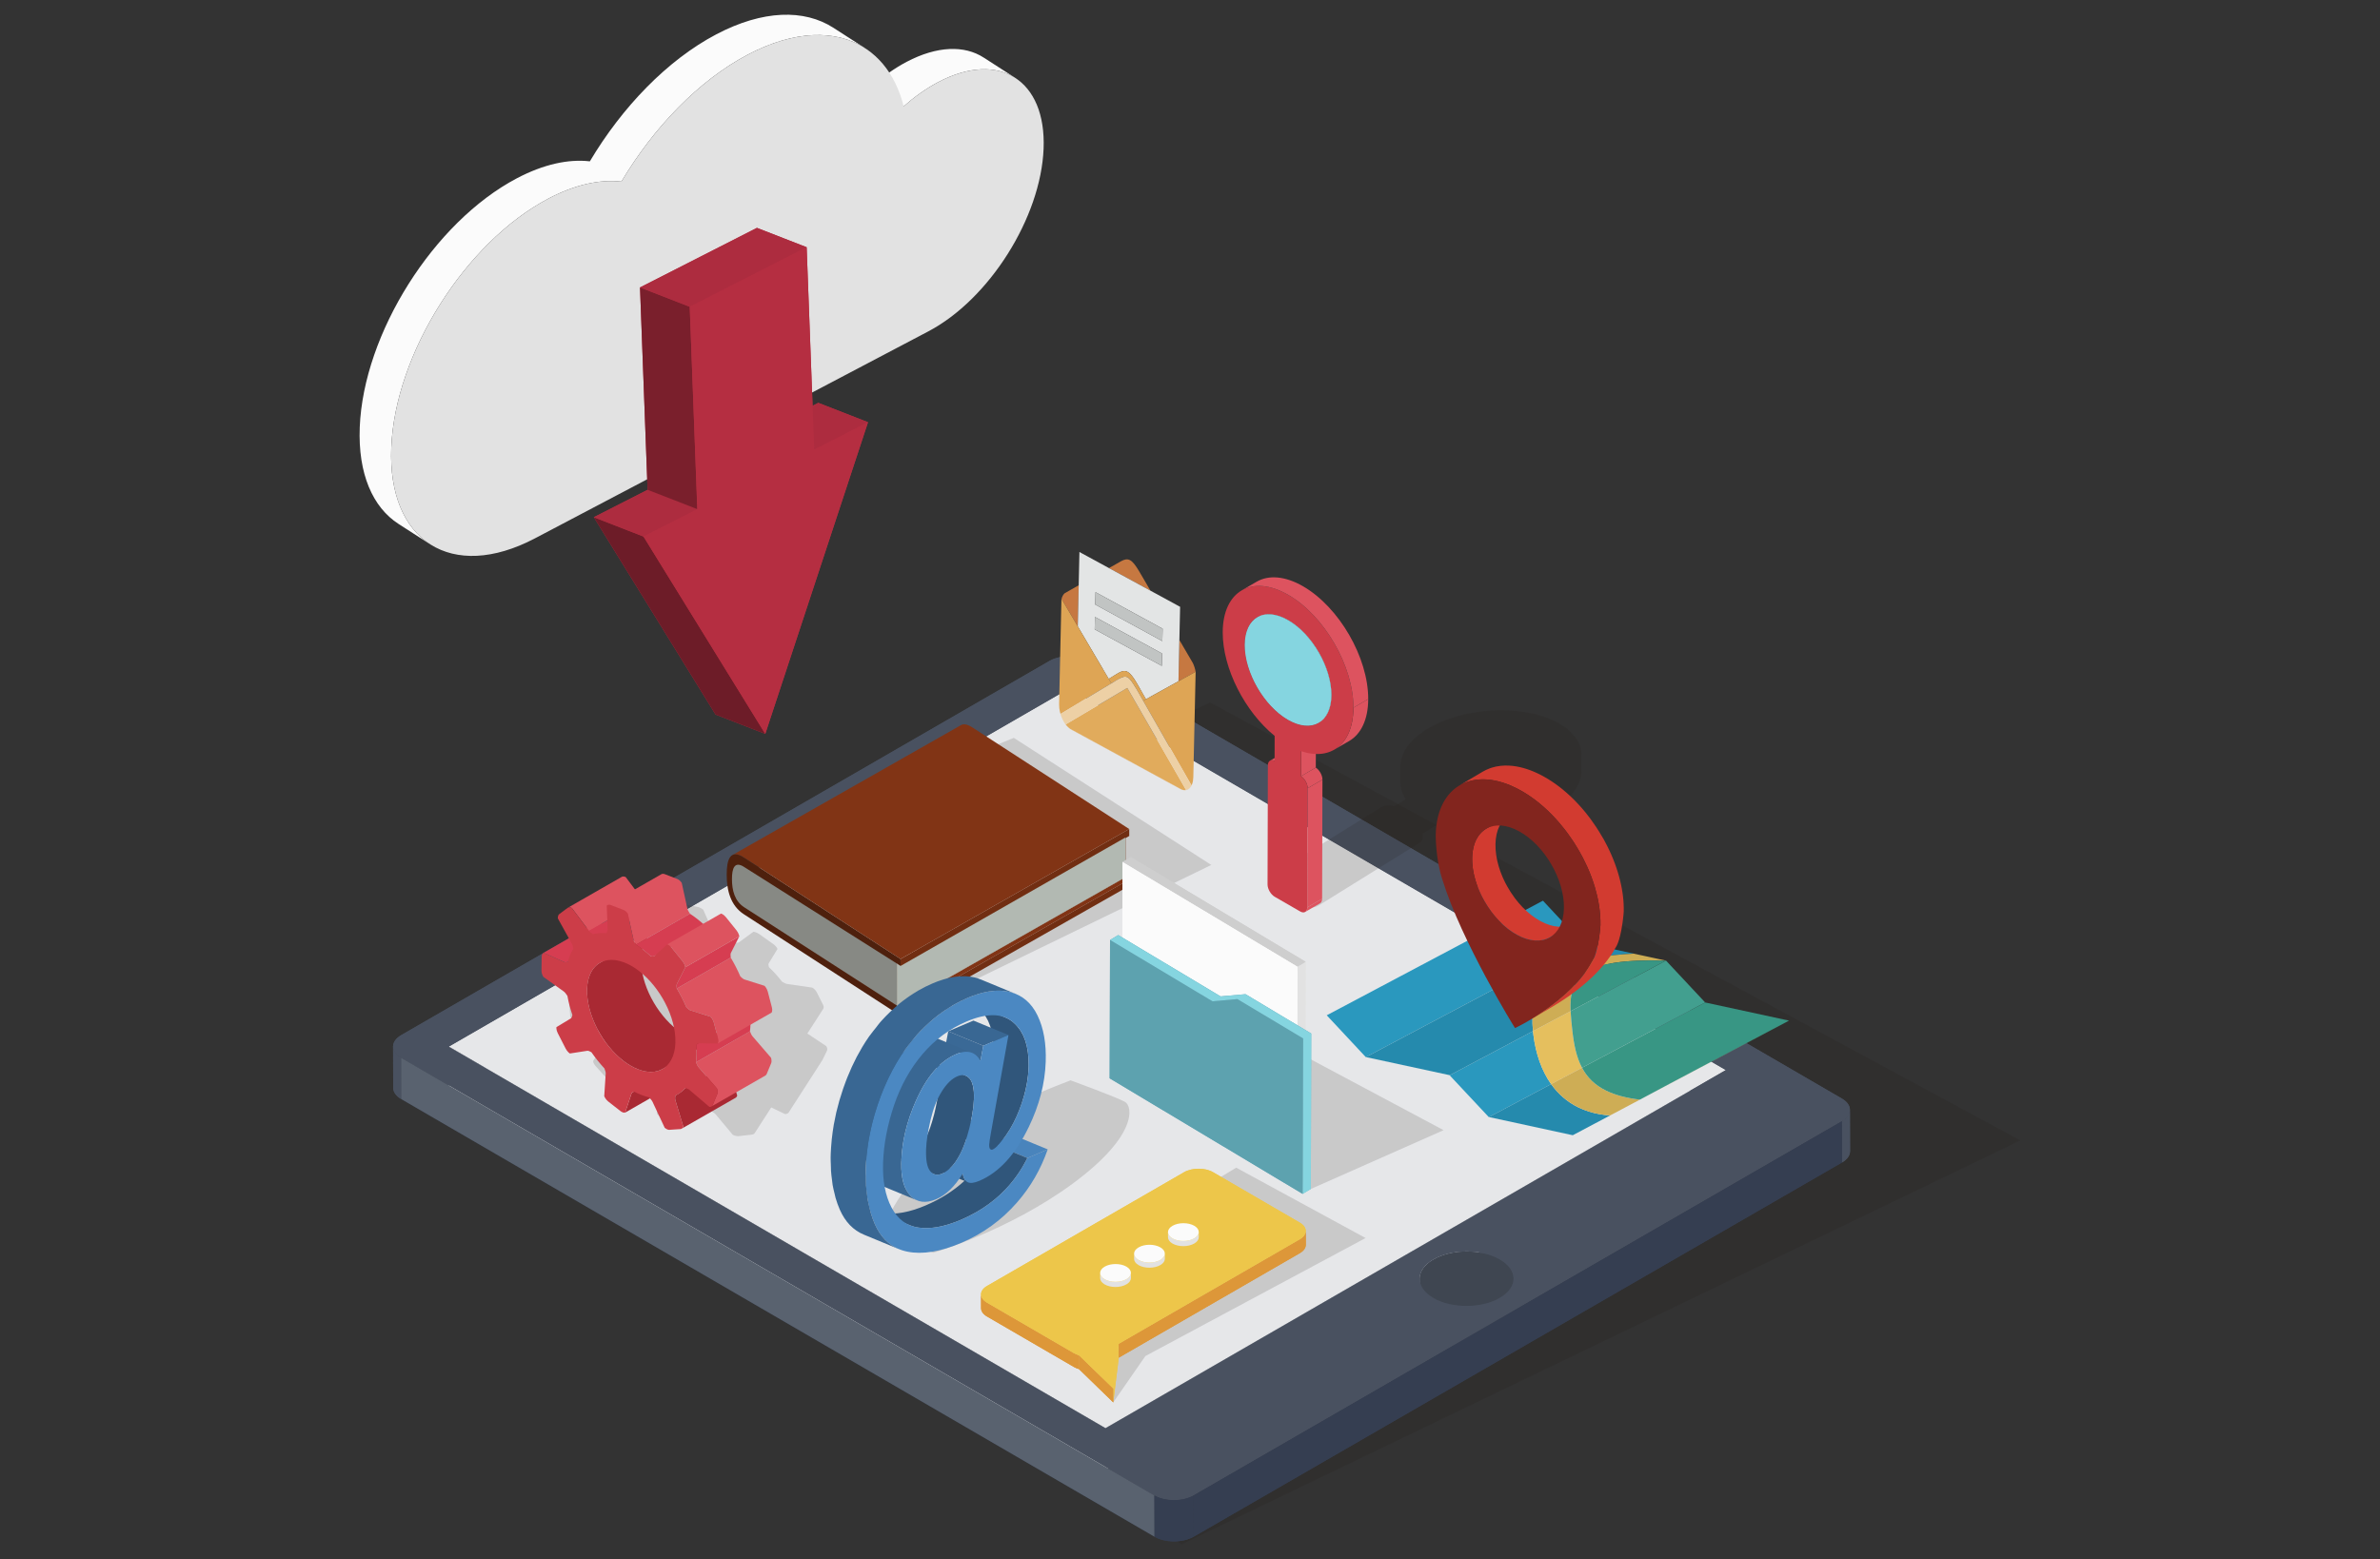 <?xml version="1.0" encoding="utf-8"?>
<!-- Generator: Adobe Illustrator 16.0.0, SVG Export Plug-In . SVG Version: 6.00 Build 0)  -->
<!DOCTYPE svg PUBLIC "-//W3C//DTD SVG 1.1//EN" "http://www.w3.org/Graphics/SVG/1.1/DTD/svg11.dtd">
<svg version="1.1" id="Layer_1" xmlns="http://www.w3.org/2000/svg" xmlns:xlink="http://www.w3.org/1999/xlink" x="0px" y="0px"
	 width="554px" height="363px" viewBox="0 0 554 363" enable-background="new 0 0 554 363" xml:space="preserve">
<rect x="0" y="0" width="554" height="363" fill="#333333" stroke="none"/>
<g>
	<defs>
		<rect id="SVGID_1_" x="-29" y="-4.761" width="612" height="372.523"/>
	</defs>
	<clipPath id="SVGID_2_">
		<use xlink:href="#SVGID_1_"  overflow="visible"/>
	</clipPath>
	<g clip-path="url(#SVGID_2_)">
		<defs>
			<rect id="SVGID_3_" x="-29" y="-4.761" width="612" height="372.523"/>
		</defs>
		<clipPath id="SVGID_4_">
			<use xlink:href="#SVGID_3_"  overflow="visible"/>
		</clipPath>
		<g opacity="0.15" clip-path="url(#SVGID_4_)">
			<g>
				<defs>
					<rect id="SVGID_5_" x="109.699" y="163.557" width="360.598" height="196.018"/>
				</defs>
				<clipPath id="SVGID_6_">
					<use xlink:href="#SVGID_5_"  overflow="visible"/>
				</clipPath>
				<polygon clip-path="url(#SVGID_6_)" fill="#211915" points="275.072,359.574 470.297,265.528 281.677,163.557 109.699,243.338 
									"/>
			</g>
		</g>
	</g>
	<polygon clip-path="url(#SVGID_2_)" fill="#495160" points="104.467,243.676 104.496,253.285 248.892,169.918 248.863,160.308 	"/>
	<g clip-path="url(#SVGID_2_)">
		<defs>
			<rect id="SVGID_7_" x="-29" y="-4.761" width="612" height="372.523"/>
		</defs>
		<clipPath id="SVGID_8_">
			<use xlink:href="#SVGID_7_"  overflow="visible"/>
		</clipPath>
		<path clip-path="url(#SVGID_8_)" fill="#495160" d="M91.5,243.665l0.026,9.609c0.003,0.948,0.623,1.896,1.859,2.614l-0.028-9.611
			C92.122,245.56,91.503,244.613,91.5,243.665"/>
		<polygon clip-path="url(#SVGID_8_)" fill="#FBFBFB" points="257.331,332.511 257.359,342.119 401.755,258.752 401.728,249.143 		
			"/>
		<polygon clip-path="url(#SVGID_8_)" fill="#495160" points="248.863,160.308 248.89,169.918 401.755,258.752 401.728,249.143 		
			"/>
		<path clip-path="url(#SVGID_8_)" fill="#495160" d="M430.642,268.016l-0.025-9.609c0.002,0.962-0.63,1.924-1.89,2.652l0.027,9.609
			C430.017,269.938,430.645,268.977,430.642,268.016"/>
		<path clip-path="url(#SVGID_8_)" fill="#495160" d="M349.183,302.852c1.062,0.62,1.857,1.332,2.389,2.094
			c-0.01-3.202-0.02-6.405-0.029-9.608c-0.527-0.762-1.323-1.477-2.388-2.094c-4.262-2.477-11.186-2.474-15.469-0.001l-0.001,0.001
			c0.01,3.204,0.029,6.407,0.029,9.608h0.001C337.995,300.381,344.921,300.375,349.183,302.852"/>
		<path clip-path="url(#SVGID_8_)" fill="#495160" d="M352.299,306.669c-0.009-3.203-0.018-6.406-0.026-9.607
			c-0.102-0.588-0.345-1.169-0.729-1.726c0.01,3.204,0.019,6.407,0.026,9.611C351.955,305.503,352.197,306.081,352.299,306.669"/>
		<path clip-path="url(#SVGID_8_)" fill="#495160" d="M352.299,306.669c0.037,0.209,0.056,0.417,0.056,0.624l-0.026-9.607
			c-0.001-0.209-0.018-0.417-0.056-0.624c0.006,2.33,0.013,4.663,0.019,6.995c0.003,0.436,0.004,0.87,0.005,1.306
			c0.001,0.227,0.001,0.452,0.002,0.678C352.298,306.25,352.281,306.46,352.299,306.669"/>
		<path clip-path="url(#SVGID_8_)" fill="#495160" d="M330.484,307.364c-0.004-1.632,1.074-3.267,3.228-4.512
			c-0.008-3.204-0.017-6.406-0.027-9.608c-2.153,1.244-3.232,2.88-3.228,4.511C330.466,300.638,330.477,304.481,330.484,307.364"/>
		<path clip-path="url(#SVGID_8_)" fill="#3F4651" d="M330.458,297.754l0.025,9.61c0.006,1.61,1.063,3.219,3.18,4.448
			c4.255,2.472,11.179,2.468,15.46-0.004c2.158-1.246,3.235-2.882,3.232-4.516l-0.028-9.607c0.005,1.633-1.072,3.268-3.23,4.514
			c-4.281,2.471-11.206,2.477-15.46,0.004C331.521,300.973,330.462,299.364,330.458,297.754"/>
		<path clip-path="url(#SVGID_8_)" fill="#3F4651" d="M333.686,293.243c-4.281,2.471-4.312,6.483-0.051,8.961
			c4.256,2.472,11.18,2.467,15.462-0.006c4.283-2.472,4.312-6.484,0.058-8.955C344.893,290.767,337.97,290.771,333.686,293.243"/>
		<polygon clip-path="url(#SVGID_8_)" fill="#FBFBFB" points="104.468,243.676 104.494,253.285 257.358,342.119 257.33,332.511 		
			"/>
		<polygon clip-path="url(#SVGID_8_)" fill="#FBFBFB" points="401.728,249.143 257.331,332.511 104.468,243.677 248.863,160.309 		
			"/>
		<path clip-path="url(#SVGID_8_)" fill="#495160" d="M244.302,153.881c2.505-1.445,6.602-1.445,9.091,0l175.362,101.91
			c2.491,1.448,2.478,3.82-0.028,5.267l-150.905,87.127c-2.516,1.451-6.61,1.451-9.101,0.003L93.357,246.277
			c-2.489-1.445-2.476-3.817,0.038-5.269L244.302,153.881z M257.332,332.51l144.396-83.365l-152.864-88.835l-144.396,83.367
			L257.332,332.51 M349.097,302.199c4.283-2.473,4.312-6.483,0.058-8.956c-4.261-2.477-11.185-2.474-15.469,0
			c-4.281,2.473-4.311,6.483-0.051,8.96C337.891,304.676,344.814,304.67,349.097,302.199"/>
		<polygon clip-path="url(#SVGID_8_)" fill="#353E51" points="93.358,246.277 93.386,255.888 268.748,357.798 268.721,348.188 		"/>
		<polygon clip-path="url(#SVGID_8_)" fill="#353E51" points="277.82,348.185 277.847,357.794 428.754,270.668 428.726,261.059 		
			"/>
		<path clip-path="url(#SVGID_8_)" fill="#353E51" d="M268.721,348.188l0.026,9.61c2.491,1.445,6.587,1.445,9.1-0.007l-0.026-9.606
			C275.306,349.637,271.21,349.637,268.721,348.188"/>
		<g clip-path="url(#SVGID_8_)">
			<g>
				<defs>
					<rect id="SVGID_9_" x="91.5" y="152.797" width="339.143" height="206.085"/>
				</defs>
				<clipPath id="SVGID_10_">
					<use xlink:href="#SVGID_9_"  overflow="visible"/>
				</clipPath>
				<g clip-path="url(#SVGID_10_)" enable-background="new    ">
					<g>
						<defs>
							<rect id="SVGID_11_" x="91.5" y="152.797" width="339.143" height="206.085"/>
						</defs>
						<clipPath id="SVGID_12_">
							<use xlink:href="#SVGID_11_"  overflow="visible"/>
						</clipPath>
						<g clip-path="url(#SVGID_12_)">
							<g>
								<defs>
									<rect id="SVGID_13_" x="104.468" y="160.308" width="144.422" height="92.977"/>
								</defs>
								<clipPath id="SVGID_14_">
									<use xlink:href="#SVGID_13_"  overflow="visible"/>
								</clipPath>
								<polygon clip-path="url(#SVGID_14_)" fill="#495160" points="104.467,243.676 104.496,253.285 248.892,169.918 
									248.863,160.308 								"/>
							</g>
						</g>
						<g clip-path="url(#SVGID_12_)">
							<g>
								<defs>
									<rect id="SVGID_15_" x="91.5" y="243.665" width="1.885" height="12.223"/>
								</defs>
								<clipPath id="SVGID_16_">
									<use xlink:href="#SVGID_15_"  overflow="visible"/>
								</clipPath>
								<path clip-path="url(#SVGID_16_)" fill="#495160" d="M91.5,243.665l0.026,9.609c0.003,0.948,0.623,1.896,1.859,2.614
									l-0.028-9.611C92.122,245.56,91.503,244.613,91.5,243.665"/>
							</g>
						</g>
						<g clip-path="url(#SVGID_12_)">
							<g>
								<defs>
									<rect id="SVGID_17_" x="257.33" y="249.143" width="144.425" height="92.977"/>
								</defs>
								<clipPath id="SVGID_18_">
									<use xlink:href="#SVGID_17_"  overflow="visible"/>
								</clipPath>
								<polygon clip-path="url(#SVGID_18_)" fill="#FBFBFB" points="257.331,332.511 257.359,342.119 401.755,258.752 
									401.728,249.143 								"/>
							</g>
						</g>
						<g clip-path="url(#SVGID_12_)">
							<g>
								<defs>
									<rect id="SVGID_19_" x="248.864" y="160.308" width="152.891" height="98.444"/>
								</defs>
								<clipPath id="SVGID_20_">
									<use xlink:href="#SVGID_19_"  overflow="visible"/>
								</clipPath>
								<polygon clip-path="url(#SVGID_20_)" fill="#495160" points="248.863,160.308 248.89,169.918 401.755,258.752 
									401.728,249.143 								"/>
							</g>
						</g>
						<g clip-path="url(#SVGID_12_)">
							<g>
								<defs>
									<rect id="SVGID_21_" x="428.727" y="258.406" width="1.916" height="12.262"/>
								</defs>
								<clipPath id="SVGID_22_">
									<use xlink:href="#SVGID_21_"  overflow="visible"/>
								</clipPath>
								<path clip-path="url(#SVGID_22_)" fill="#495160" d="M430.642,268.016l-0.025-9.609c0.002,0.962-0.63,1.924-1.89,2.652
									l0.027,9.609C430.017,269.938,430.645,268.977,430.642,268.016"/>
							</g>
						</g>
						<g clip-path="url(#SVGID_12_)">
							<g>
								<defs>
									<rect id="SVGID_23_" x="333.686" y="291.387" width="17.884" height="13.559"/>
								</defs>
								<clipPath id="SVGID_24_">
									<use xlink:href="#SVGID_23_"  overflow="visible"/>
								</clipPath>
								<path clip-path="url(#SVGID_24_)" fill="#495160" d="M349.183,302.852c1.062,0.62,1.857,1.332,2.389,2.094
									c-0.01-3.202-0.02-6.405-0.029-9.608c-0.527-0.762-1.323-1.477-2.388-2.094c-4.262-2.477-11.186-2.474-15.469-0.001
									l-0.001,0.001c0.01,3.204,0.029,6.407,0.029,9.608h0.001C337.995,300.381,344.921,300.375,349.183,302.852"/>
							</g>
						</g>
						<g clip-path="url(#SVGID_12_)">
							<g>
								<defs>
									<rect id="SVGID_25_" x="351.543" y="295.337" width="0.756" height="11.332"/>
								</defs>
								<clipPath id="SVGID_26_">
									<use xlink:href="#SVGID_25_"  overflow="visible"/>
								</clipPath>
								<path clip-path="url(#SVGID_26_)" fill="#495160" d="M352.299,306.669c-0.009-3.203-0.018-6.406-0.026-9.607
									c-0.102-0.588-0.345-1.169-0.729-1.726c0.01,3.204,0.019,6.407,0.026,9.611
									C351.955,305.503,352.197,306.081,352.299,306.669"/>
							</g>
						</g>
						<g clip-path="url(#SVGID_12_)">
							<g>
								<defs>
									<rect id="SVGID_27_" x="352.272" y="297.062" width="0.082" height="10.231"/>
								</defs>
								<clipPath id="SVGID_28_">
									<use xlink:href="#SVGID_27_"  overflow="visible"/>
								</clipPath>
								<path clip-path="url(#SVGID_28_)" fill="#495160" d="M352.299,306.669c0.037,0.209,0.056,0.417,0.056,0.624l-0.026-9.607
									c-0.001-0.209-0.018-0.417-0.056-0.624c0.006,2.33,0.013,4.663,0.019,6.995c0.003,0.436,0.004,0.87,0.005,1.306
									c0.001,0.227,0.001,0.452,0.002,0.678C352.298,306.25,352.281,306.46,352.299,306.669"/>
							</g>
						</g>
						<g clip-path="url(#SVGID_12_)">
							<g>
								<defs>
									<rect id="SVGID_29_" x="330.457" y="293.243" width="3.255" height="14.121"/>
								</defs>
								<clipPath id="SVGID_30_">
									<use xlink:href="#SVGID_29_"  overflow="visible"/>
								</clipPath>
								<path clip-path="url(#SVGID_30_)" fill="#495160" d="M330.484,307.364c-0.004-1.632,1.074-3.267,3.228-4.512
									c-0.008-3.204-0.017-6.406-0.027-9.608c-2.153,1.244-3.232,2.88-3.228,4.511
									C330.466,300.638,330.477,304.481,330.484,307.364"/>
							</g>
						</g>
						<g clip-path="url(#SVGID_12_)">
							<g>
								<defs>
									<rect id="SVGID_31_" x="330.457" y="297.686" width="21.897" height="15.979"/>
								</defs>
								<clipPath id="SVGID_32_">
									<use xlink:href="#SVGID_31_"  overflow="visible"/>
								</clipPath>
								<path clip-path="url(#SVGID_32_)" fill="#3F4651" d="M330.458,297.754l0.025,9.61c0.006,1.61,1.063,3.219,3.18,4.448
									c4.255,2.472,11.179,2.468,15.46-0.004c2.158-1.246,3.235-2.882,3.232-4.516l-0.028-9.607
									c0.005,1.633-1.072,3.268-3.23,4.514c-4.281,2.471-11.206,2.477-15.46,0.004
									C331.521,300.973,330.462,299.364,330.458,297.754"/>
							</g>
						</g>
						<g clip-path="url(#SVGID_12_)">
							<g>
								<defs>
									<rect id="SVGID_33_" x="330.457" y="291.387" width="21.871" height="12.668"/>
								</defs>
								<clipPath id="SVGID_34_">
									<use xlink:href="#SVGID_33_"  overflow="visible"/>
								</clipPath>
								<path clip-path="url(#SVGID_34_)" fill="#3F4651" d="M333.686,293.243c-4.281,2.471-4.312,6.483-0.051,8.961
									c4.256,2.472,11.18,2.467,15.462-0.006c4.283-2.472,4.312-6.484,0.058-8.955
									C344.893,290.767,337.97,290.771,333.686,293.243"/>
							</g>
						</g>
						<g clip-path="url(#SVGID_12_)">
							<g>
								<defs>
									<rect id="SVGID_35_" x="104.468" y="243.676" width="152.891" height="98.443"/>
								</defs>
								<clipPath id="SVGID_36_">
									<use xlink:href="#SVGID_35_"  overflow="visible"/>
								</clipPath>
								<polygon clip-path="url(#SVGID_36_)" fill="#FBFBFB" points="104.468,243.676 104.494,253.285 257.358,342.119 
									257.33,332.511 								"/>
							</g>
						</g>
						<polygon clip-path="url(#SVGID_12_)" fill="#E6E7E9" points="104.468,243.676 257.33,332.511 401.728,249.143 
							248.863,160.308 						"/>
						<path clip-path="url(#SVGID_12_)" fill="#495160" d="M244.302,153.881c2.505-1.445,6.602-1.445,9.091,0l175.362,101.91
							c2.491,1.448,2.478,3.82-0.028,5.267l-150.905,87.127c-2.516,1.451-6.61,1.451-9.101,0.003L93.357,246.277
							c-2.489-1.445-2.476-3.817,0.038-5.269L244.302,153.881z M257.332,332.51l144.396-83.365l-152.864-88.835l-144.396,83.367
							L257.332,332.51 M349.097,302.199c4.283-2.473,4.312-6.483,0.058-8.956c-4.261-2.477-11.185-2.474-15.469,0
							c-4.281,2.473-4.311,6.483-0.051,8.96C337.891,304.676,344.814,304.67,349.097,302.199"/>
						<polygon clip-path="url(#SVGID_12_)" fill="#59626F" points="93.358,246.277 93.386,255.888 268.748,357.798 268.721,348.188 
													"/>
						<g clip-path="url(#SVGID_12_)">
							<g>
								<defs>
									<rect id="SVGID_37_" x="277.82" y="261.059" width="150.933" height="96.733"/>
								</defs>
								<clipPath id="SVGID_38_">
									<use xlink:href="#SVGID_37_"  overflow="visible"/>
								</clipPath>
								<polygon clip-path="url(#SVGID_38_)" fill="#353E51" points="277.82,348.185 277.847,357.794 428.754,270.668 
									428.726,261.059 								"/>
							</g>
						</g>
						<g clip-path="url(#SVGID_12_)">
							<g>
								<defs>
									<rect id="SVGID_39_" x="268.721" y="348.185" width="9.126" height="10.697"/>
								</defs>
								<clipPath id="SVGID_40_">
									<use xlink:href="#SVGID_39_"  overflow="visible"/>
								</clipPath>
								<path clip-path="url(#SVGID_40_)" fill="#353E51" d="M268.721,348.188l0.026,9.61c2.491,1.445,6.587,1.445,9.1-0.007
									l-0.026-9.606C275.306,349.637,271.21,349.637,268.721,348.188"/>
							</g>
						</g>
					</g>
				</g>
			</g>
		</g>
		<g opacity="0.15" clip-path="url(#SVGID_8_)">
			<g>
				<defs>
					<rect id="SVGID_41_" x="258.298" y="237.775" width="77.722" height="39.052"/>
				</defs>
				<clipPath id="SVGID_42_">
					<use xlink:href="#SVGID_41_"  overflow="visible"/>
				</clipPath>
				<polygon clip-path="url(#SVGID_42_)" fill="#211915" points="305.127,276.827 336.02,263.138 288.467,237.775 258.298,251.063 
									"/>
			</g>
		</g>
		<g opacity="0.15" clip-path="url(#SVGID_8_)">
			<g>
				<defs>
					<rect id="SVGID_43_" x="209.653" y="171.797" width="72.299" height="64.719"/>
				</defs>
				<clipPath id="SVGID_44_">
					<use xlink:href="#SVGID_43_"  overflow="visible"/>
				</clipPath>
				<polygon clip-path="url(#SVGID_44_)" fill="#211915" points="281.953,201.386 209.654,236.517 224.361,176.552 235.986,171.797 
									"/>
			</g>
		</g>
		<g clip-path="url(#SVGID_8_)">
			<g>
				<defs>
					<rect id="SVGID_45_" x="169.155" y="168.645" width="93.728" height="67.871"/>
				</defs>
				<clipPath id="SVGID_46_">
					<use xlink:href="#SVGID_45_"  overflow="visible"/>
				</clipPath>
				<g clip-path="url(#SVGID_46_)" enable-background="new    ">
					<g>
						<defs>
							<rect id="SVGID_47_" x="169.155" y="168.645" width="93.728" height="67.871"/>
						</defs>
						<clipPath id="SVGID_48_">
							<use xlink:href="#SVGID_47_"  overflow="visible"/>
						</clipPath>
						<g clip-path="url(#SVGID_48_)">
							<g>
								<defs>
									<rect id="SVGID_49_" x="208.793" y="204.218" width="54.086" height="30.816"/>
								</defs>
								<clipPath id="SVGID_50_">
									<use xlink:href="#SVGID_49_"  overflow="visible"/>
								</clipPath>
								<polygon clip-path="url(#SVGID_50_)" fill="#813415" points="208.793,234.478 262.021,204.216 262.879,204.771 
									209.65,235.033 								"/>
							</g>
						</g>
						<g clip-path="url(#SVGID_48_)">
							<g>
								<defs>
									<rect id="SVGID_51_" x="209.651" y="204.773" width="53.232" height="31.742"/>
								</defs>
								<clipPath id="SVGID_52_">
									<use xlink:href="#SVGID_51_"  overflow="visible"/>
								</clipPath>
								<polygon clip-path="url(#SVGID_52_)" fill="#712E12" points="209.651,235.034 262.878,204.773 262.882,206.254 
									209.653,236.517 								"/>
							</g>
						</g>
						<g clip-path="url(#SVGID_48_)">
							<g>
								<defs>
									<rect id="SVGID_53_" x="208.772" y="194.083" width="53.25" height="40.396"/>
								</defs>
								<clipPath id="SVGID_54_">
									<use xlink:href="#SVGID_53_"  overflow="visible"/>
								</clipPath>
								<polygon clip-path="url(#SVGID_54_)" fill="#712E12" points="208.772,224.346 262,194.083 262.021,204.218 208.793,234.479 
																	"/>
							</g>
						</g>
						<g clip-path="url(#SVGID_48_)">
							<g>
								<defs>
									<rect id="SVGID_55_" x="209.625" y="193.023" width="53.232" height="31.877"/>
								</defs>
								<clipPath id="SVGID_56_">
									<use xlink:href="#SVGID_55_"  overflow="visible"/>
								</clipPath>
								<polygon clip-path="url(#SVGID_56_)" fill="#712E12" points="209.626,223.285 262.854,193.023 262.858,194.639 
									209.63,224.9 								"/>
							</g>
						</g>
						<g clip-path="url(#SVGID_48_)">
							<g>
								<defs>
									<rect id="SVGID_57_" x="170.463" y="168.645" width="92.393" height="54.64"/>
								</defs>
								<clipPath id="SVGID_58_">
									<use xlink:href="#SVGID_57_"  overflow="visible"/>
								</clipPath>
								<path clip-path="url(#SVGID_58_)" fill="#813415" d="M226.369,169.381c-0.03-0.019-0.059-0.039-0.089-0.056
									c-0.072-0.047-0.144-0.09-0.214-0.13c-0.037-0.021-0.071-0.039-0.106-0.059c-0.015-0.008-0.03-0.017-0.045-0.025
									c-0.015-0.009-0.032-0.019-0.049-0.028c-0.062-0.032-0.121-0.062-0.181-0.092c-0.049-0.025-0.097-0.047-0.145-0.068
									c-0.004-0.001-0.01-0.003-0.015-0.006c-0.004-0.003-0.009-0.004-0.013-0.006c-0.055-0.025-0.108-0.047-0.162-0.068
									c-0.052-0.019-0.104-0.039-0.155-0.055c-0.01-0.004-0.019-0.007-0.03-0.009c-0.008-0.004-0.017-0.005-0.025-0.008
									c-0.032-0.011-0.064-0.021-0.095-0.032c-0.049-0.012-0.099-0.026-0.146-0.037c-0.025-0.004-0.05-0.009-0.075-0.014
									c-0.009-0.001-0.019-0.004-0.028-0.005c-0.013-0.003-0.026-0.006-0.04-0.008c-0.05-0.008-0.101-0.015-0.15-0.021
									c-0.035-0.004-0.067-0.005-0.1-0.006c-0.009,0-0.017-0.001-0.023-0.001c-0.006,0-0.015-0.001-0.02-0.001
									c-0.057-0.001-0.11,0-0.165,0.003c-0.025,0.001-0.048,0.006-0.074,0.01c-0.015,0.001-0.031,0.003-0.046,0.004
									c-0.014,0.003-0.028,0.003-0.043,0.006c-0.056,0.01-0.109,0.027-0.163,0.042c-0.016,0.006-0.032,0.008-0.047,0.015
									c-0.003,0-0.006,0-0.009,0.001c-0.08,0.028-0.156,0.062-0.228,0.104l-53.228,30.262c0.074-0.042,0.153-0.078,0.233-0.106
									c0.017-0.006,0.033-0.007,0.049-0.011c0.067-0.021,0.135-0.039,0.205-0.049c0.015-0.002,0.03-0.003,0.045-0.004
									c0.083-0.011,0.168-0.017,0.258-0.015c0.008,0,0.017,0.002,0.024,0.002c0.094,0.005,0.19,0.017,0.291,0.035
									c0.009,0.001,0.019,0.004,0.029,0.005c0.101,0.021,0.206,0.047,0.315,0.084c0.007,0.002,0.016,0.003,0.023,0.005
									c0.116,0.04,0.235,0.084,0.359,0.141c0.005,0.002,0.011,0.003,0.016,0.005c0.12,0.056,0.247,0.119,0.375,0.189
									c0.015,0.007,0.03,0.015,0.042,0.023c0.133,0.075,0.269,0.154,0.41,0.247l36.486,23.641l53.229-30.262L226.369,169.381z"/>
							</g>
						</g>
						<g clip-path="url(#SVGID_48_)">
							<g>
								<defs>
									<rect id="SVGID_59_" x="169.155" y="198.907" width="40.499" height="37.608"/>
								</defs>
								<clipPath id="SVGID_60_">
									<use xlink:href="#SVGID_59_"  overflow="visible"/>
								</clipPath>
								<path clip-path="url(#SVGID_60_)" fill="#4E200D" d="M209.626,223.285l0.004,1.615l-0.858-0.555l0.022,10.133l0.856,0.556
									l0.004,1.481l-36.487-23.641c-3.122-2.023-4.005-5.568-4.011-9.21c-0.008-3.635,0.862-6.045,3.984-4.021L209.626,223.285z"
									/>
							</g>
						</g>
						<g clip-path="url(#SVGID_48_)">
							<g>
								<defs>
									<rect id="SVGID_61_" x="170.38" y="201.334" width="38.523" height="32.881"/>
								</defs>
								<clipPath id="SVGID_62_">
									<use xlink:href="#SVGID_61_"  overflow="visible"/>
								</clipPath>
								<path clip-path="url(#SVGID_62_)" fill="#878984" d="M208.772,224.346l0.131,9.869l-35.679-22.979
									c-2.212-1.433-2.838-3.948-2.843-6.529c-0.006-2.577,0.611-4.285,2.824-2.853L208.772,224.346z"/>
							</g>
						</g>
						<polygon clip-path="url(#SVGID_48_)" fill="#B2B9B2" points="261.981,194.982 262.022,204.216 208.793,234.478 
							208.772,224.346 209.629,224.9 						"/>
					</g>
				</g>
			</g>
		</g>
		<g opacity="0.15" clip-path="url(#SVGID_8_)">
			<g>
				<defs>
					<rect id="SVGID_63_" x="297.152" y="165.362" width="70.968" height="45.957"/>
				</defs>
				<clipPath id="SVGID_64_">
					<use xlink:href="#SVGID_63_"  overflow="visible"/>
				</clipPath>
				<path clip-path="url(#SVGID_64_)" fill="#211915" d="M368.12,175.793l-0.002,3.745c0-0.009-0.003-0.02-0.003-0.029
					c0.011,2.98-2.021,6.089-6.105,8.627c-7.17,4.456-18.284,5.685-26.489,3.23l-4.375,2.72v1.17c0-0.096-0.055-0.188-0.092-0.28
					c0.171,0.401,0.004,0.86-0.571,1.217l-23.548,14.639c-0.896,0.557-2.368,0.651-3.272,0.211l-5.824-2.83
					c-0.462-0.224-0.688-0.543-0.685-0.878c0,0.003-0.002,0.006-0.002,0.009l0.002-3.746c0-0.325,0.223-0.664,0.668-0.939
					l23.549-14.639c0.854-0.532,2.237-0.639,3.145-0.262l2.698-1.678c-0.847-1.242-1.273-2.577-1.264-3.94
					c0,0.012-0.004,0.027-0.004,0.041l0.003-3.745c0.001-2.97,2.035-6.068,6.108-8.6c8.199-5.096,21.551-5.967,29.819-1.949
					C366.04,169.91,368.122,172.784,368.12,175.793 M297.318,206.855c0.001-0.002,0.003-0.005,0.003-0.006
					C297.32,206.851,297.319,206.854,297.318,206.855"/>
			</g>
		</g>
		<path clip-path="url(#SVGID_8_)" fill="#DD535F" d="M307.266,210.322l-3.444,2.001c0.299-0.172,0.488-0.542,0.489-1.065l3.442-2
			C307.752,209.779,307.565,210.147,307.266,210.322"/>
		<path clip-path="url(#SVGID_8_)" fill="#DD535F" d="M295.613,177.116l3.446-2c0.277-0.163,0.654-0.155,1.071,0.053l-3.442,2.001
			C296.271,176.962,295.895,176.955,295.613,177.116"/>
		<polygon clip-path="url(#SVGID_8_)" fill="#DD535F" points="304.389,183.522 307.832,181.522 307.755,209.258 304.311,211.258 		
			"/>
		<path clip-path="url(#SVGID_8_)" fill="#DD535F" d="M302.842,180.722l3.443-2c0.862,0.564,1.55,1.792,1.547,2.801l-3.443,2
			C304.391,182.517,303.703,181.287,302.842,180.722"/>
		<polygon clip-path="url(#SVGID_8_)" fill="#DD535F" points="302.857,174.891 306.303,172.889 306.284,178.72 302.842,180.722 		
			"/>
		<path clip-path="url(#SVGID_8_)" fill="#DD535F" d="M297.608,160.342c1.606,2.18,3.545,4.029,5.635,5.235l-3.446,2.001
			c-2.088-1.207-4.026-3.056-5.634-5.235C295.312,161.676,296.458,161.008,297.608,160.342"/>
		<path clip-path="url(#SVGID_8_)" fill="#DD535F" d="M293.188,148.167c-0.01,4,1.742,8.544,4.421,12.175
			c-1.149,0.667-2.297,1.334-3.444,2.003c-2.678-3.632-4.432-8.178-4.421-12.177c0.01-3.18,1.131-5.416,2.942-6.469l3.442-2
			C294.317,142.75,293.196,144.986,293.188,148.167"/>
		<path clip-path="url(#SVGID_8_)" fill="#DD535F" d="M303.243,165.577c2.801,1.617,5.339,1.767,7.174,0.703l-3.443,2
			c-1.834,1.066-4.375,0.916-7.177-0.702C300.831,166.978,302.207,166.177,303.243,165.577"/>
		<path clip-path="url(#SVGID_8_)" fill="#85D5E0" d="M292.685,143.701l3.443-2.001c1.834-1.066,4.376-0.916,7.18,0.703
			l-3.444,2.002C297.059,142.786,294.52,142.634,292.685,143.701"/>
		<path clip-path="url(#SVGID_8_)" fill="#DD535F" d="M314.047,172.531l-3.444,2.001c2.732-1.588,4.425-4.961,4.438-9.759
			l3.445-2.001C318.472,167.569,316.778,170.944,314.047,172.531"/>
		<path clip-path="url(#SVGID_8_)" fill="#85D5E0" d="M310.418,166.28l-3.444,2c1.81-1.051,2.931-3.288,2.94-6.467
			c0.02-6.4-4.482-14.195-10.051-17.409l3.443-2.003c5.568,3.214,10.07,11.008,10.054,17.41
			C313.35,162.99,312.228,165.227,310.418,166.28"/>
		<path clip-path="url(#SVGID_8_)" fill="#CC3D48" d="M315.043,164.772c-0.023,8.446-5.255,12.484-12.188,10.118l-0.014,5.832
			c0.861,0.565,1.549,1.794,1.547,2.8l-0.079,27.735c-0.003,1.055-0.757,1.483-1.677,0.951l-5.917-3.415
			c-0.918-0.53-1.669-1.825-1.665-2.882l0.078-27.735c0.004-1.007,0.695-1.438,1.56-1.007l0.016-5.831
			c-6.923-5.631-12.111-15.688-12.088-24.132c0.028-9.655,6.861-13.549,15.264-8.699
			C308.28,143.358,315.068,155.117,315.043,164.772 M299.797,167.579c5.568,3.214,10.1,0.636,10.117-5.765
			c0.02-6.403-4.482-14.197-10.051-17.411c-5.571-3.216-10.103-0.638-10.118,5.764C289.725,156.568,294.228,164.363,299.797,167.579
			"/>
		<path clip-path="url(#SVGID_8_)" fill="#85D5E0" d="M299.864,144.404c5.567,3.215,10.067,11.008,10.051,17.409
			c-0.019,6.402-4.55,8.98-10.118,5.767c-5.568-3.217-10.07-11.01-10.054-17.411C289.761,143.766,294.292,141.188,299.864,144.404"
			/>
		<path clip-path="url(#SVGID_8_)" fill="#DD535F" d="M289.055,137.448l3.443-2c2.766-1.608,6.598-1.382,10.826,1.06
			c8.399,4.851,15.188,16.609,15.162,26.265l-3.443,2.001c0.025-9.656-6.763-21.415-15.163-26.265
			C295.652,136.068,291.82,135.841,289.055,137.448"/>
		<g opacity="0.15" clip-path="url(#SVGID_8_)">
			<g>
				<defs>
					<rect id="SVGID_65_" x="132.503" y="210.434" width="60.065" height="54.1"/>
				</defs>
				<clipPath id="SVGID_66_">
					<use xlink:href="#SVGID_65_"  overflow="visible"/>
				</clipPath>
				<path clip-path="url(#SVGID_66_)" fill="#211915" d="M138.075,247.013c-0.003,0.025-0.047,0.509,0.498,1.112
					c0.544,0.605,1.228,1.367,1.265,1.407s0.723,0.8,1.268,1.401c0.545,0.605,1.25,0.852,1.286,0.865
					c0.22-0.039,4.366-0.75,4.875-0.849c0.048-0.009,0.106-0.012,0.172-0.009c0.259,0.009,0.638,0.105,0.986,0.211
					c1.259,1.039,2.6,1.995,3.993,2.852c0.242,0.352,0.468,0.742,0.466,0.963c-0.009,0.453,0.037,4.163,0.039,4.358
					c0.022,0.029,0.438,0.585,1.224,0.932c0.787,0.347,1.771,0.781,1.823,0.806c0.052,0.021,1.039,0.454,1.822,0.8
					c0.383,0.168,0.711,0.221,0.947,0.229c0.252,0.012,0.393-0.027,0.4-0.028l2.61-4.056c1.283,0.325,2.56,0.571,3.801,0.692v-0.001
					c0.419,0.246,0.873,0.54,1.065,0.777c0.411,0.505,3.771,4.523,3.948,4.735c0.028,0.015,0.555,0.297,1.133,0.319
					c0.083,0.003,0.164,0.001,0.245-0.008c0.661-0.071,1.484-0.168,1.528-0.173c0.043-0.005,0.869-0.099,1.53-0.17
					c0.402-0.048,0.598-0.234,0.69-0.381l3.835-5.956c1.505,0.724,3.071,1.475,3.216,1.547c0.032,0,0.6,0.004,0.851-0.385
					l7.833-12.167c-0.033,0.051-0.081,0.078-0.123,0.115c0.06-0.054,0.123-0.105,0.161-0.187c0.221-0.457,0.501-1.038,0.517-1.068
					c0.014-0.03,0.294-0.607,0.516-1.068c0.225-0.46-0.139-1.024-0.157-1.054c-0.185-0.123-2.796-1.865-4.409-2.938l3.686-5.725
					c-0.011,0.016-0.019,0.025-0.02,0.028l-3.667,5.694l3.667-5.694c-0.015,0.002-0.047,0.003-0.092,0.005
					c0.045-0.002,0.077-0.003,0.092-0.005c0.014-0.021,0.298-0.378-0.018-1.008c-0.318-0.631-0.713-1.421-0.734-1.463
					c-0.02-0.042-0.419-0.833-0.735-1.467c-0.319-0.629-0.987-1.034-1.022-1.054c-0.261-0.04-5.217-0.765-5.829-0.845
					c-0.291-0.035-0.776-0.276-1.201-0.516c-0.913-1.195-1.947-2.336-3.072-3.409c-0.097-0.342-0.16-0.705-0.055-0.874l0.028-0.043
					c-0.011,0.017-0.021,0.032-0.028,0.042c0.23-0.346,1.958-3.203,2.048-3.354c-0.011-0.028-0.208-0.582-0.914-1.09
					c-0.709-0.506-1.599-1.139-1.646-1.175c-0.046-0.032-0.932-0.667-1.643-1.175c-0.705-0.505-1.364-0.562-1.399-0.564
					c-0.149,0.108-2.989,2.17-3.328,2.438c-0.167,0.124-0.591,0.146-0.997,0.129c-1.447-0.76-2.93-1.414-4.42-1.95
					c-0.351-0.316-0.716-0.682-0.816-0.927c-0.213-0.508-2.025-4.619-2.12-4.837c-0.031-0.026-0.62-0.52-1.386-0.665
					c-0.77-0.144-1.733-0.325-1.784-0.335c-0.051-0.01-1.014-0.188-1.78-0.334c-0.109-0.02-0.211-0.031-0.304-0.035
					c-0.562-0.021-0.812,0.211-0.826,0.225l-3.603,5.598c-0.346-0.126-0.687-0.27-0.887-0.426c-0.554-0.436-5.062-3.881-5.298-4.062
					c-0.012-0.003-0.221-0.062-0.497-0.072c-0.23-0.011-0.499,0.018-0.712,0.146c-0.468,0.285-1.054,0.644-1.084,0.663
					c-0.03,0.019-0.618,0.376-1.087,0.662c-0.114,0.068-0.19,0.152-0.244,0.239c0.003-0.005,0.004-0.01,0.007-0.015l-7.832,12.167
					c-0.179,0.278-0.099,0.606-0.092,0.631c0.042,0.042,0.255,0.262,0.557,0.573l-4.225,6.563c-0.076,0.119-0.128,0.275-0.11,0.486
					c0.051,0.583,0.112,1.312,0.114,1.348c0.004,0.038,0.069,0.768,0.119,1.35c0.049,0.58,0.598,1.096,0.627,1.122
					c0.271,0.109,5.438,2.184,6.084,2.433c0.306,0.116,0.725,0.444,1.085,0.759c0.17,0.463,0.39,0.938,0.616,1.411L138.075,247.013z
					 M144.176,213.465c-0.03,0.065-0.055,0.133-0.066,0.197C144.121,213.596,144.145,213.532,144.176,213.465 M144.101,213.937
					c0.006,0.04,0.013,0.077,0.014,0.084C144.114,214.014,144.107,213.979,144.101,213.937 M144.1,213.74
					c-0.004,0.054-0.005,0.104-0.002,0.146C144.095,213.844,144.096,213.797,144.1,213.74"/>
			</g>
		</g>
		<path clip-path="url(#SVGID_8_)" fill="#D95F28" d="M145.395,229.939l-12.554,7.195c0.016-0.009,0.03-0.019,0.042-0.024
			l12.555-7.195C145.426,229.924,145.412,229.931,145.395,229.939"/>
		<path clip-path="url(#SVGID_8_)" fill="#D95F28" d="M139.062,214.66l-12.554,7.195c0.016-0.011,0.028-0.015,0.031-0.016
			l12.555-7.196C139.09,214.646,139.079,214.65,139.062,214.66"/>
		<path clip-path="url(#SVGID_8_)" fill="#A92933" d="M159.873,247.092l-12.554,7.195c-0.161,0.093-0.293,0.209-0.338,0.355
			c-0.143,0.472-1.393,4.204-1.46,4.399l12.556-7.195c0.065-0.195,1.317-3.928,1.458-4.399
			C159.581,247.301,159.711,247.184,159.873,247.092"/>
		<path clip-path="url(#SVGID_8_)" fill="#D63D51" d="M143.897,216.797c-0.509-0.237-4.588-2.057-4.804-2.153l-12.554,7.196
			c0.214,0.096,4.294,1.916,4.803,2.153c0.242,0.114,0.563,0.057,0.84-0.035l12.556-7.195
			C144.461,216.854,144.14,216.913,143.897,216.797"/>
		<path clip-path="url(#SVGID_8_)" fill="#A92933" d="M161.124,241.79c-0.565-0.217-1.127-0.484-1.682-0.801
			c-4.947-2.815-9.298-9.354-10.109-15.539c-0.545-4.148,0.626-7.192,2.875-8.479l-12.554,7.194
			c-2.248,1.288-3.42,4.331-2.876,8.479c0.813,6.184,5.164,12.723,10.11,15.539c0.555,0.315,1.117,0.585,1.682,0.802
			c2.224,0.852,4.167,0.762,5.643-0.085l12.556-7.195C165.29,242.554,163.348,242.641,161.124,241.79"/>
		<path clip-path="url(#SVGID_8_)" fill="#DD535F" d="M145.654,204.214c-0.028-0.013-0.531-0.281-0.933-0.052l-12.555,7.196
			c0.403-0.23,0.906,0.035,0.934,0.052c0.178,0.238,3.58,4.765,3.997,5.334l12.555-7.195
			C149.234,208.981,145.833,204.452,145.654,204.214"/>
		<path clip-path="url(#SVGID_8_)" fill="#A92933" d="M169.762,247.91l0.489-0.28c0.674-0.387,1.283-0.88,1.816-1.472l-12.554,7.195
			c-0.475,0.528-1.019,0.961-1.605,1.326l-0.698,0.4c-0.064,0.354-0.097,0.774-0.001,1.084c0.203,0.646,1.759,5.835,1.842,6.109
			c-0.005,0.021-0.085,0.352-0.373,0.516l12.556-7.194c0.287-0.164,0.365-0.494,0.37-0.517c-0.081-0.273-1.637-5.464-1.841-6.11
			C169.67,248.666,169.7,248.259,169.762,247.91"/>
		<path clip-path="url(#SVGID_8_)" fill="#D63D51" d="M150.583,210.301c-0.35-0.213-0.734-0.48-0.933-0.752l-12.554,7.195
			c0.198,0.272,0.583,0.54,0.932,0.751c0.949-0.24,1.98-0.317,3.084-0.209l12.556-7.194
			C152.563,209.982,151.532,210.06,150.583,210.301"/>
		<path clip-path="url(#SVGID_8_)" fill="#DD535F" d="M179.466,246.264c-0.192-0.223-3.824-4.443-4.28-4.963
			c-0.22-0.241-0.44-0.727-0.615-1.171l-12.555,7.195c0.175,0.444,0.396,0.928,0.615,1.172c0.457,0.519,4.089,4.739,4.281,4.961
			c0.012,0.037,0.262,0.747,0.039,1.284c-0.223,0.541-0.501,1.216-0.517,1.251c-0.014,0.037-0.295,0.711-0.519,1.253
			c-0.08,0.191-0.201,0.309-0.32,0.379l12.554-7.196c0.121-0.07,0.239-0.185,0.32-0.379c0.224-0.54,0.505-1.214,0.519-1.252
			c0.015-0.034,0.293-0.709,0.517-1.25C179.728,247.01,179.479,246.301,179.466,246.264"/>
		<path clip-path="url(#SVGID_8_)" fill="#D63D51" d="M175.025,235.768l-12.554,7.196c-0.146,0.084-0.285,0.23-0.406,0.384
			c0.124,1.429,0.103,2.759-0.048,3.978l12.554-7.195c0.152-1.22,0.173-2.55,0.048-3.978
			C174.74,236.001,174.881,235.853,175.025,235.768"/>
		<path clip-path="url(#SVGID_8_)" fill="#DD535F" d="M160.009,211.562c-0.132-0.638-1.263-5.752-1.323-6.021
			c-0.019-0.025-0.355-0.519-0.859-0.807c-0.071-0.04-0.145-0.077-0.221-0.104c-0.62-0.24-1.396-0.535-1.437-0.55
			c-0.041-0.016-0.816-0.313-1.436-0.553c-0.378-0.145-0.639-0.067-0.789,0.017l-12.554,7.196c0.148-0.085,0.411-0.162,0.787-0.019
			c0.62,0.24,1.396,0.536,1.437,0.554c0.041,0.015,0.816,0.31,1.437,0.55c0.076,0.028,0.149,0.063,0.221,0.104
			c0.503,0.288,0.841,0.781,0.858,0.807c0.06,0.269,1.192,5.384,1.324,6.021c0.063,0.299,0.329,0.77,0.59,1.181l12.555-7.195
			C160.337,212.332,160.07,211.86,160.009,211.562"/>
		<path clip-path="url(#SVGID_8_)" fill="#D63D51" d="M164.068,215.462L164.068,215.462c-1.113-1.03-2.279-1.947-3.47-2.72
			l-12.554,7.195c1.191,0.771,2.356,1.69,3.469,2.718c0.291,0.046,0.6,0.06,0.769-0.036l12.554-7.195
			C164.668,215.521,164.358,215.506,164.068,215.462"/>
		<path clip-path="url(#SVGID_8_)" fill="#DD535F" d="M179.676,234.548c-0.206-0.786-0.463-1.776-0.477-1.828
			c-0.014-0.054-0.272-1.044-0.479-1.829c-0.206-0.787-0.719-1.331-0.745-1.359c-0.212-0.066-4.218-1.345-4.717-1.492
			c-0.047-0.015-0.101-0.039-0.157-0.069c-0.227-0.131-0.518-0.387-0.777-0.645c-0.64-1.499-1.391-2.967-2.232-4.368l-12.554,7.194
			c0.841,1.401,1.592,2.869,2.232,4.369l6.276-3.597l-6.276,3.597c0.26,0.256,0.552,0.514,0.776,0.643
			c0.057,0.032,0.111,0.056,0.159,0.072c0.498,0.146,4.506,1.423,4.718,1.49l6.276-3.598l-6.276,3.598
			c0.026,0.029,0.538,0.572,0.745,1.36c0.205,0.786,0.463,1.777,0.479,1.829c0.013,0.052,0.271,1.042,0.476,1.828
			c0.205,0.789-0.058,1.196-0.073,1.219l12.556-7.196C179.618,235.744,179.882,235.335,179.676,234.548"/>
		<path clip-path="url(#SVGID_8_)" fill="#D63D51" d="M172.095,218.001l-12.555,7.194c-0.089,0.175-1.756,3.489-1.974,3.89
			c-0.103,0.193-0.082,0.644-0.028,1.066l12.554-7.194c-0.053-0.424-0.074-0.875,0.029-1.066
			C170.338,221.491,172.007,218.176,172.095,218.001"/>
		<path clip-path="url(#SVGID_8_)" fill="#DD535F" d="M171.438,216.609c-0.539-0.668-1.213-1.508-1.249-1.555
			c-0.035-0.042-0.712-0.881-1.249-1.548c-0.262-0.324-0.528-0.524-0.735-0.64c-0.219-0.125-0.36-0.158-0.368-0.159l-12.555,7.195
			c0.007,0.001,0.149,0.032,0.367,0.159c0.207,0.116,0.474,0.313,0.735,0.64c0.537,0.667,1.213,1.505,1.249,1.55
			c0.036,0.044,0.709,0.886,1.248,1.554c0.538,0.67,0.652,1.354,0.657,1.39L172.095,218
			C172.087,217.965,171.974,217.28,171.438,216.609"/>
		<path clip-path="url(#SVGID_8_)" fill="#CC3D48" d="M126.088,222.74c0.012-0.703,0.429-0.892,0.451-0.9
			c0.214,0.096,4.294,1.915,4.804,2.153c0.242,0.116,0.564,0.058,0.84-0.035c0.291-1.142,0.715-2.158,1.256-3.035
			c-0.059-0.423-0.16-0.906-0.327-1.199c-0.352-0.62-3.114-5.628-3.259-5.892c-0.002-0.035-0.066-0.701,0.345-1.008
			c0.408-0.306,0.923-0.69,0.951-0.711c0.026-0.02,0.542-0.404,0.95-0.711c0.412-0.305,0.97-0.01,0.999,0.008
			c0.18,0.238,3.58,4.765,3.998,5.334c0.198,0.272,0.583,0.54,0.932,0.75c0.949-0.239,1.981-0.316,3.084-0.208
			c0.178-0.245,0.342-0.551,0.326-0.834c-0.031-0.596-0.192-5.343-0.201-5.592c0.016-0.02,0.323-0.374,0.94-0.139
			c0.62,0.24,1.396,0.538,1.437,0.554c0.04,0.014,0.815,0.311,1.436,0.55c0.077,0.029,0.15,0.063,0.22,0.104
			c0.505,0.286,0.843,0.781,0.859,0.807c0.061,0.269,1.192,5.385,1.324,6.021c0.062,0.3,0.329,0.77,0.589,1.18
			c1.191,0.771,2.356,1.689,3.47,2.719c0.327,0.05,0.677,0.062,0.822-0.078c0.303-0.292,2.815-2.556,2.947-2.675
			c0.008,0.001,0.15,0.032,0.368,0.159c0.206,0.116,0.474,0.313,0.734,0.638c0.537,0.669,1.213,1.507,1.249,1.551
			c0.035,0.045,0.709,0.887,1.248,1.555c0.537,0.67,0.651,1.354,0.657,1.39c-0.087,0.174-1.756,3.489-1.973,3.889
			c-0.104,0.194-0.083,0.645-0.029,1.067c0.842,1.401,1.592,2.87,2.231,4.369c0.261,0.256,0.552,0.514,0.777,0.643
			c0.06,0.032,0.111,0.057,0.159,0.07c0.497,0.148,4.506,1.425,4.718,1.491c0.026,0.03,0.539,0.573,0.745,1.361
			c0.207,0.786,0.466,1.777,0.479,1.829s0.27,1.042,0.476,1.828c0.205,0.789-0.058,1.195-0.072,1.219
			c-0.194-0.003-3.882-0.043-4.347-0.063c-0.222-0.012-0.453,0.216-0.638,0.449c0.124,1.43,0.103,2.76-0.049,3.978
			c0.175,0.445,0.396,0.928,0.615,1.172c0.457,0.519,4.089,4.739,4.281,4.961c0.014,0.037,0.262,0.747,0.039,1.283
			c-0.223,0.542-0.502,1.218-0.517,1.252c-0.015,0.037-0.295,0.711-0.519,1.251c-0.224,0.537-0.744,0.478-0.771,0.476
			c-0.209-0.179-4.191-3.554-4.684-3.987c-0.053-0.047-0.113-0.088-0.178-0.125c-0.225-0.128-0.511-0.207-0.769-0.254
			c-0.66,0.73-1.434,1.311-2.304,1.727c-0.063,0.354-0.096,0.774,0,1.084c0.203,0.644,1.761,5.835,1.843,6.108
			c-0.007,0.029-0.139,0.574-0.686,0.608c-0.547,0.036-1.234,0.083-1.27,0.086c-0.036,0.003-0.721,0.052-1.268,0.087
			c-0.248,0.019-0.499-0.081-0.699-0.194c-0.241-0.138-0.398-0.287-0.409-0.297c-0.126-0.269-2.541-5.403-2.832-6.043
			c-0.14-0.303-0.485-0.697-0.812-1.03c-0.562-0.136-1.136-0.318-1.724-0.543c-0.59-0.226-1.175-0.488-1.758-0.787
			c-0.269,0.103-0.545,0.257-0.615,0.483c-0.144,0.473-1.393,4.203-1.46,4.399c-0.017,0.006-0.346,0.098-0.836-0.18
			c-0.08-0.048-0.165-0.104-0.252-0.172c-0.613-0.483-1.385-1.084-1.426-1.116c-0.04-0.031-0.813-0.637-1.429-1.12
			c-0.613-0.48-0.91-1.188-0.924-1.227c0.015-0.236,0.301-4.722,0.344-5.271c0.024-0.264-0.132-0.756-0.298-1.199
			c-1.076-1.162-2.091-2.422-3.025-3.765c-0.353-0.2-0.738-0.379-0.945-0.345c-0.424,0.082-3.894,0.604-4.076,0.633
			c-0.029-0.02-0.589-0.375-0.981-1.147c-0.397-0.776-0.892-1.75-0.918-1.8c-0.027-0.051-0.524-1.024-0.921-1.799
			c-0.394-0.776-0.314-1.359-0.308-1.391c0.149-0.092,2.997-1.832,3.36-2.033c0.171-0.1,0.284-0.454,0.355-0.8
			c-0.505-1.474-0.896-2.961-1.157-4.442c-0.267-0.406-0.588-0.845-0.829-1.011c-0.507-0.352-4.573-3.278-4.788-3.432
			c-0.021-0.034-0.426-0.701-0.419-1.408c0.009-0.707,0.021-1.592,0.021-1.639C126.067,224.333,126.081,223.447,126.088,222.74
			 M136.777,232.645c0.811,6.186,5.162,12.723,10.11,15.539c0.555,0.315,1.117,0.585,1.682,0.801
			c5.608,2.147,9.424-1.685,8.521-8.563c-0.812-6.183-5.166-12.725-10.111-15.54c-0.555-0.316-1.115-0.585-1.681-0.801
			C139.688,221.936,135.874,225.771,136.777,232.645"/>
		<g opacity="0.15" clip-path="url(#SVGID_8_)">
			<g>
				<defs>
					<rect id="SVGID_67_" x="242.314" y="271.868" width="75.554" height="54.647"/>
				</defs>
				<clipPath id="SVGID_68_">
					<use xlink:href="#SVGID_67_"  overflow="visible"/>
				</clipPath>
				<polygon clip-path="url(#SVGID_68_)" fill="#211915" points="259.136,326.516 266.618,315.723 317.868,288.247 287.752,271.868 
					242.314,299.342 				"/>
			</g>
		</g>
		<path clip-path="url(#SVGID_8_)" fill="#EDC64A" d="M259.127,323.298l0.009,3.218c0.038-0.3,0.76-6.015,1.283-10.409l-0.009-3.218
			C259.887,317.284,259.166,322.998,259.127,323.298"/>
		<path clip-path="url(#SVGID_8_)" fill="#DD9739" d="M303.95,286.599l0.01,3.22c0.001,0.707-0.465,1.417-1.394,1.954
			l-42.148,24.334l-0.01-3.218l42.15-24.334C303.486,288.017,303.952,287.308,303.95,286.599"/>
		<path clip-path="url(#SVGID_8_)" fill="#DD9739" d="M229.726,303.292l20.236,11.76c0.356,0.206,0.76,0.372,1.183,0.497l0.01,3.218
			c-0.423-0.125-0.828-0.289-1.183-0.497l-20.236-11.759c-0.911-0.529-1.368-1.227-1.371-1.927l-0.009-3.22
			C228.358,302.065,228.815,302.763,229.726,303.292"/>
		<polygon clip-path="url(#SVGID_8_)" fill="#DD9739" points="259.127,323.298 259.136,326.516 251.155,318.768 251.146,315.551 		
			"/>
		<path clip-path="url(#SVGID_8_)" fill="#EDC64A" d="M229.75,299.411c-1.851,1.067-1.86,2.814-0.024,3.883l20.235,11.759
			c0.356,0.205,0.758,0.371,1.184,0.498l7.981,7.747c0.038-0.3,0.761-6.014,1.283-10.409l42.147-24.335
			c1.85-1.066,1.859-2.813,0.022-3.88l-20.234-11.76c-1.837-1.067-4.851-1.067-6.7,0L229.75,299.411z"/>
		<path clip-path="url(#SVGID_8_)" fill="#EDC64A" d="M259.127,323.298l0.009,3.218c0.038-0.3,0.76-6.015,1.283-10.409l-0.009-3.218
			C259.887,317.284,259.166,322.998,259.127,323.298"/>
		<path clip-path="url(#SVGID_8_)" fill="#DD9739" d="M303.95,286.599l0.01,3.22c0.001,0.707-0.465,1.417-1.394,1.954
			l-42.148,24.334l-0.01-3.218l42.15-24.334C303.486,288.017,303.952,287.308,303.95,286.599"/>
		<path clip-path="url(#SVGID_8_)" fill="#DD9739" d="M229.726,303.292l20.236,11.76c0.356,0.206,0.76,0.372,1.183,0.497l0.01,3.218
			c-0.423-0.125-0.828-0.289-1.183-0.497l-20.236-11.759c-0.911-0.529-1.368-1.227-1.371-1.927l-0.009-3.22
			C228.358,302.065,228.815,302.763,229.726,303.292"/>
		<polygon clip-path="url(#SVGID_8_)" fill="#DD9739" points="259.127,323.298 259.136,326.516 251.155,318.768 251.146,315.551 		
			"/>
		<path clip-path="url(#SVGID_8_)" fill="#EDC64A" d="M229.75,299.411c-1.851,1.067-1.86,2.814-0.024,3.883l20.235,11.759
			c0.356,0.205,0.758,0.371,1.184,0.498l7.981,7.747c0.038-0.3,0.761-6.014,1.283-10.409l42.147-24.335
			c1.85-1.066,1.859-2.813,0.022-3.88l-20.234-11.76c-1.837-1.067-4.851-1.067-6.7,0L229.75,299.411z"/>
		<path clip-path="url(#SVGID_8_)" fill="#E2E2E2" d="M271.875,286.881l0.004,1.191c0.002,0.528,0.348,1.056,1.041,1.458
			c1.395,0.812,3.664,0.812,5.069-0.001c0.705-0.407,1.059-0.943,1.057-1.478l-0.003-1.192c0.001,0.535-0.351,1.069-1.057,1.478
			c-1.406,0.812-3.674,0.812-5.068,0C272.224,287.935,271.877,287.408,271.875,286.881"/>
		<path clip-path="url(#SVGID_8_)" fill="#FBFBFB" d="M272.933,285.401c-1.405,0.811-1.411,2.125-0.018,2.936
			c1.395,0.812,3.665,0.812,5.067,0c1.405-0.811,1.414-2.125,0.018-2.936C276.605,284.593,274.337,284.593,272.933,285.401"/>
		<path clip-path="url(#SVGID_8_)" fill="#E2E2E2" d="M263.979,291.902l0.004,1.191c0.001,0.528,0.346,1.056,1.039,1.459
			c1.395,0.81,3.665,0.81,5.068-0.001c0.707-0.408,1.06-0.942,1.058-1.478l-0.002-1.193c0.001,0.535-0.351,1.072-1.058,1.478
			c-1.404,0.811-3.673,0.811-5.067,0C264.327,292.957,263.98,292.431,263.979,291.902"/>
		<path clip-path="url(#SVGID_8_)" fill="#FBFBFB" d="M265.037,290.425c-1.403,0.811-1.412,2.123-0.017,2.934
			c1.395,0.813,3.664,0.813,5.067,0c1.403-0.811,1.411-2.123,0.017-2.934C268.709,289.614,266.44,289.614,265.037,290.425"/>
		<path clip-path="url(#SVGID_8_)" fill="#E2E2E2" d="M256.082,296.391l0.003,1.192c0.002,0.528,0.348,1.056,1.042,1.458
			c1.394,0.812,3.664,0.812,5.067-0.001c0.706-0.407,1.059-0.944,1.058-1.478l-0.003-1.192c0.001,0.533-0.353,1.069-1.058,1.477
			c-1.405,0.812-3.673,0.812-5.068,0C256.431,297.445,256.083,296.919,256.082,296.391"/>
		<path clip-path="url(#SVGID_8_)" fill="#FBFBFB" d="M257.14,294.911c-1.404,0.812-1.412,2.126-0.017,2.936
			c1.396,0.812,3.664,0.812,5.068,0c1.403-0.81,1.412-2.124,0.017-2.936C260.812,294.103,258.544,294.103,257.14,294.911"/>
		<g opacity="0.15" clip-path="url(#SVGID_8_)">
			<g>
				<defs>
					<rect id="SVGID_69_" x="206.895" y="251.527" width="56.005" height="40.154"/>
				</defs>
				<clipPath id="SVGID_70_">
					<use xlink:href="#SVGID_69_"  overflow="visible"/>
				</clipPath>
				<path clip-path="url(#SVGID_70_)" fill="#211915" d="M217.218,291.682c0,0,17.435-5.021,32.493-16.114
					c15.059-11.096,14.001-17.966,12.152-19.021c-1.849-1.058-12.68-5.02-12.68-5.02s-23.807,9.131-28.531,13.737
					c-4.723,4.605-14.265,16.114-13.737,19.019C207.443,287.189,217.218,291.682,217.218,291.682"/>
			</g>
		</g>
	</g>
	<polygon clip-path="url(#SVGID_2_)" fill="#4984BC" points="239.146,269.627 230.989,266.256 235.722,264.242 243.878,267.613 	"/>
	<g clip-path="url(#SVGID_2_)">
		<defs>
			<path id="SVGID_71_" d="M224.642,274.804c-2.596,2.406-5.661,4.362-9.197,5.866c-3.671,1.562-6.9,2.158-9.695,1.79
				c-0.75-0.1-1.452-0.282-2.103-0.553l8.156,3.37c0.652,0.271,1.354,0.455,2.104,0.555c2.795,0.368,6.024-0.229,9.694-1.79
				c3.537-1.506,6.603-3.461,9.198-5.867c2.586-2.401,4.701-5.256,6.346-8.547l-8.156-3.371
				C229.344,269.549,227.228,272.402,224.642,274.804"/>
		</defs>
		<clipPath id="SVGID_72_">
			<use xlink:href="#SVGID_71_"  overflow="visible"/>
		</clipPath>
		<path clip-path="url(#SVGID_72_)" fill="#30567B" d="M230.989,266.257c-0.089,0.179-0.18,0.355-0.272,0.53
			c-0.287,0.55-0.589,1.088-0.903,1.612c-0.37,0.616-0.759,1.215-1.166,1.799c-0.589,0.84-1.218,1.645-1.884,2.411
			c-0.667,0.769-1.375,1.5-2.123,2.195c-1.632,1.514-3.453,2.849-5.459,4.008c-1.181,0.681-2.426,1.301-3.737,1.857
			c-0.431,0.185-0.857,0.354-1.276,0.512c-1.089,0.406-2.138,0.725-3.146,0.952c-0.777,0.175-1.53,0.299-2.258,0.367
			c-0.621,0.057-1.223,0.077-1.811,0.057c-0.411-0.012-0.813-0.046-1.206-0.098c-0.092-0.012-0.183-0.025-0.273-0.04
			c-0.374-0.061-0.734-0.142-1.082-0.246c-0.257-0.078-0.506-0.166-0.749-0.267l8.157,3.371c0.241,0.101,0.491,0.189,0.748,0.266
			c0.348,0.104,0.709,0.187,1.082,0.247c0.09,0.015,0.182,0.028,0.273,0.041c0.394,0.052,0.796,0.084,1.207,0.098
			c0.585,0.018,1.189,0,1.811-0.059c0.729-0.07,1.481-0.19,2.258-0.365c1.007-0.229,2.056-0.546,3.145-0.953
			c0.419-0.156,0.844-0.327,1.274-0.511c1.312-0.558,2.557-1.179,3.739-1.859c2.007-1.156,3.825-2.493,5.459-4.008
			c0.748-0.693,1.454-1.425,2.124-2.194c0.666-0.769,1.293-1.571,1.884-2.412c0.407-0.583,0.795-1.182,1.165-1.798
			c0.314-0.525,0.616-1.063,0.903-1.612c0.092-0.177,0.183-0.353,0.272-0.53L230.989,266.257z"/>
	</g>
	<g clip-path="url(#SVGID_2_)">
		<defs>
			<path id="SVGID_73_" d="M225.344,275.295l-0.04-0.016C225.317,275.283,225.332,275.289,225.344,275.295 M217.088,271.879
				c0.032,0.016,0.066,0.031,0.101,0.045l8.116,3.355c-0.021-0.009-0.041-0.021-0.06-0.03c-0.607-0.317-0.995-0.982-1.159-2.009
				l-8.157-3.371C216.093,270.898,216.48,271.563,217.088,271.879"/>
		</defs>
		<clipPath id="SVGID_74_">
			<use xlink:href="#SVGID_73_"  overflow="visible"/>
		</clipPath>
		<path clip-path="url(#SVGID_74_)" fill="#30567B" d="M225.344,275.297l-8.157-3.373c-0.035-0.013-0.067-0.03-0.1-0.045
			c-0.609-0.317-0.995-0.983-1.16-2.009l8.157,3.37c0.165,1.027,0.552,1.692,1.16,2.009
			C225.277,275.265,225.31,275.28,225.344,275.297"/>
	</g>
	<g clip-path="url(#SVGID_2_)">
		<defs>
			<rect id="SVGID_75_" x="-29" y="-4.761" width="612" height="372.523"/>
		</defs>
		<clipPath id="SVGID_76_">
			<use xlink:href="#SVGID_75_"  overflow="visible"/>
		</clipPath>
		<path clip-path="url(#SVGID_76_)" fill="#30567B" d="M239.425,247.436c-0.003-0.267-0.004-0.533-0.016-0.788
			c-0.015-0.3-0.041-0.586-0.068-0.874c-0.02-0.241-0.04-0.488-0.069-0.723c-0.037-0.279-0.087-0.548-0.137-0.816
			c-0.04-0.221-0.075-0.445-0.123-0.657c-0.06-0.262-0.135-0.51-0.207-0.759c-0.057-0.199-0.107-0.402-0.173-0.591
			c-0.085-0.247-0.186-0.479-0.285-0.713c-0.073-0.171-0.137-0.351-0.217-0.516c-0.113-0.235-0.246-0.451-0.375-0.671
			c-0.083-0.144-0.16-0.299-0.25-0.436c-0.153-0.231-0.327-0.443-0.497-0.658c-0.084-0.105-0.16-0.224-0.25-0.326
			c-0.268-0.305-0.558-0.591-0.867-0.858c-0.555-0.476-1.164-0.852-1.826-1.126l-8.157-3.369c0.663,0.272,1.271,0.646,1.825,1.123
			c0.31,0.268,0.598,0.554,0.868,0.86c0.09,0.103,0.166,0.221,0.251,0.328c0.17,0.214,0.342,0.424,0.495,0.655
			c0.09,0.14,0.167,0.291,0.251,0.438c0.128,0.219,0.26,0.436,0.373,0.669c0.08,0.165,0.146,0.344,0.217,0.517
			c0.098,0.234,0.199,0.464,0.284,0.711c0.066,0.191,0.117,0.394,0.175,0.593c0.071,0.249,0.146,0.496,0.206,0.76
			c0.048,0.211,0.083,0.437,0.123,0.655c0.048,0.27,0.099,0.536,0.137,0.818c0.03,0.232,0.047,0.479,0.07,0.722
			c0.026,0.287,0.054,0.575,0.067,0.874c0.012,0.256,0.013,0.522,0.016,0.785c0.006,0.391,0.015,0.779,0,1.19
			c-0.021,0.631-0.073,1.271-0.145,1.914c-0.023,0.216-0.061,0.434-0.09,0.65c-0.061,0.446-0.126,0.893-0.21,1.345
			c-0.038,0.203-0.082,0.409-0.125,0.611c-0.1,0.477-0.212,0.955-0.339,1.438c-0.045,0.172-0.086,0.344-0.134,0.516
			c-0.186,0.665-0.39,1.336-0.625,2.01c-0.227,0.657-0.472,1.285-0.726,1.903c-0.072,0.174-0.148,0.344-0.221,0.516
			c-0.207,0.477-0.422,0.94-0.645,1.393c-0.067,0.136-0.132,0.277-0.201,0.41c-0.291,0.567-0.593,1.114-0.912,1.64
			c-0.089,0.149-0.186,0.287-0.278,0.432c-0.288,0.453-0.578,0.905-0.886,1.327c-0.26,0.366-0.504,0.687-0.742,0.985
			c-0.068,0.088-0.134,0.165-0.201,0.245c-0.145,0.176-0.282,0.328-0.417,0.478c-0.138,0.152-0.272,0.29-0.401,0.415
			c-0.105,0.103-0.209,0.197-0.309,0.282c-0.123,0.103-0.238,0.188-0.351,0.264c-0.133,0.089-0.271,0.188-0.392,0.24
			c-0.149,0.062-0.283,0.067-0.406,0.017l8.157,3.372c0.015,0.004,0.028,0.01,0.043,0.013c0.019,0.008,0.037,0.012,0.057,0.015
			c0.019,0.002,0.037,0.005,0.058,0.005c0.02,0.001,0.04,0,0.061-0.002c0.022-0.002,0.047-0.006,0.069-0.012
			c0.029-0.006,0.058-0.015,0.086-0.025c0.011-0.003,0.021-0.007,0.032-0.013c0.072-0.03,0.145-0.066,0.221-0.11
			c0.053-0.031,0.116-0.091,0.17-0.128c0.113-0.075,0.228-0.161,0.351-0.265c0.1-0.084,0.202-0.179,0.309-0.282
			c0.129-0.125,0.262-0.263,0.4-0.414c0.062-0.066,0.113-0.11,0.176-0.181c0.077-0.088,0.161-0.198,0.241-0.295
			c0.068-0.081,0.134-0.162,0.203-0.247c0.238-0.301,0.483-0.62,0.742-0.985c0.091-0.125,0.181-0.251,0.27-0.379
			c0.214-0.304,0.413-0.629,0.617-0.948c0.092-0.146,0.188-0.281,0.278-0.432c0.016-0.027,0.036-0.053,0.052-0.079
			c0.265-0.442,0.521-0.9,0.767-1.37c0.032-0.061,0.062-0.128,0.093-0.189c0.068-0.136,0.133-0.273,0.2-0.411
			c0.129-0.259,0.262-0.515,0.385-0.784c0.09-0.197,0.173-0.406,0.26-0.609c0.073-0.17,0.148-0.34,0.22-0.514
			c0.049-0.117,0.1-0.228,0.148-0.346c0.202-0.509,0.394-1.026,0.579-1.559c0.018-0.05,0.035-0.1,0.052-0.15
			c0.184-0.537,0.354-1.069,0.506-1.599c0.025-0.09,0.044-0.174,0.068-0.262c0.048-0.171,0.089-0.342,0.134-0.513
			c0.07-0.268,0.148-0.538,0.209-0.802c0.051-0.215,0.085-0.426,0.13-0.639c0.042-0.205,0.086-0.407,0.123-0.612
			c0.024-0.125,0.057-0.253,0.078-0.378c0.056-0.325,0.09-0.645,0.134-0.967c0.03-0.215,0.067-0.434,0.091-0.649
			c0.006-0.059,0.019-0.116,0.024-0.175c0.06-0.585,0.101-1.164,0.12-1.741c0.007-0.182,0.011-0.358,0.014-0.536
			C239.441,247.862,239.427,247.652,239.425,247.436"/>
		<polygon clip-path="url(#SVGID_76_)" fill="#396793" points="228.881,243.483 220.725,240.113 226.589,237.619 234.746,240.987 		
			"/>
		<polygon clip-path="url(#SVGID_76_)" fill="#3A6996" points="228.218,247.021 220.061,243.649 220.725,240.113 228.882,243.483 		
			"/>
		<path clip-path="url(#SVGID_76_)" fill="#30567B" d="M226.717,255.448c0.004-0.238-0.014-0.439-0.021-0.662
			c-0.007-0.209-0.006-0.431-0.02-0.625c-0.021-0.271-0.062-0.511-0.101-0.757c-0.025-0.162-0.041-0.34-0.073-0.49
			c-0.056-0.249-0.133-0.462-0.209-0.675c-0.038-0.106-0.065-0.233-0.109-0.33c-0.129-0.294-0.282-0.552-0.459-0.764
			c-0.27-0.311-0.567-0.536-0.893-0.67l-8.157-3.369c0.326,0.134,0.623,0.356,0.893,0.67c0.179,0.212,0.33,0.468,0.46,0.762
			c0.043,0.098,0.069,0.223,0.108,0.329c0.076,0.214,0.152,0.426,0.208,0.677c0.033,0.149,0.049,0.327,0.075,0.489
			c0.037,0.246,0.079,0.485,0.099,0.758c0.014,0.195,0.014,0.415,0.02,0.625c0.01,0.334,0.025,0.66,0.012,1.034
			c-0.018,0.525-0.058,1.072-0.114,1.637c-0.014,0.131-0.038,0.271-0.053,0.405c-0.057,0.487-0.125,0.986-0.21,1.5
			c-0.036,0.225-0.082,0.456-0.125,0.687c-0.083,0.445-0.176,0.9-0.279,1.365c-0.092,0.414-0.182,0.828-0.29,1.259
			c-0.145,0.568-0.294,1.102-0.447,1.62c-0.083,0.28-0.168,0.54-0.252,0.804c-0.094,0.294-0.188,0.592-0.285,0.867
			c-0.056,0.16-0.115,0.311-0.172,0.463c-0.123,0.329-0.246,0.646-0.373,0.948c-0.048,0.112-0.094,0.224-0.142,0.331
			c-0.176,0.399-0.355,0.78-0.539,1.128c-0.26,0.485-0.515,0.908-0.771,1.303c-0.049,0.077-0.099,0.156-0.149,0.229
			c-0.268,0.397-0.536,0.754-0.806,1.054c-0.262,0.298-0.531,0.554-0.804,0.792c-0.062,0.057-0.126,0.112-0.19,0.164
			c-0.271,0.223-0.545,0.423-0.827,0.587c-0.192,0.112-0.387,0.214-0.584,0.299c-0.137,0.059-0.268,0.096-0.399,0.136
			c-0.048,0.012-0.098,0.031-0.145,0.044c-0.145,0.034-0.286,0.058-0.421,0.066c-0.025,0.003-0.05,0.001-0.074,0.003
			c-0.139,0.006-0.273,0.001-0.403-0.019c-0.001,0-0.003,0-0.004-0.001c-0.146-0.023-0.286-0.063-0.421-0.118l8.157,3.37
			c0.058,0.023,0.119,0.045,0.179,0.064c0.079,0.022,0.158,0.041,0.239,0.055c0.002,0,0.002,0,0.003,0h0.002
			c0.082,0.014,0.165,0.021,0.25,0.023c0.05,0.003,0.103-0.003,0.155-0.004c0.024-0.001,0.048-0.001,0.072-0.003
			c0.019-0.001,0.035,0,0.053-0.001c0.108-0.011,0.215-0.028,0.329-0.053c0.013-0.005,0.028-0.01,0.042-0.013
			c0.047-0.013,0.098-0.03,0.146-0.046c0.079-0.022,0.156-0.04,0.235-0.07c0.055-0.021,0.109-0.042,0.164-0.065
			c0.189-0.08,0.375-0.174,0.56-0.282c0.007-0.004,0.016-0.012,0.024-0.015c0.28-0.165,0.554-0.365,0.826-0.588
			c0.063-0.053,0.126-0.106,0.19-0.162c0.271-0.239,0.542-0.496,0.804-0.794c0.026-0.026,0.052-0.058,0.078-0.087
			c0.209-0.242,0.419-0.512,0.628-0.81c0.033-0.048,0.066-0.107,0.1-0.157c0.049-0.071,0.1-0.154,0.148-0.228
			c0.097-0.15,0.194-0.288,0.291-0.451c0.159-0.266,0.321-0.551,0.48-0.852c0.016-0.029,0.032-0.061,0.047-0.092
			c0.134-0.253,0.264-0.519,0.392-0.799c0.034-0.076,0.067-0.16,0.101-0.238c0.047-0.109,0.094-0.22,0.141-0.33
			c0.057-0.133,0.114-0.258,0.169-0.396c0.07-0.175,0.135-0.369,0.205-0.553c0.058-0.154,0.115-0.303,0.172-0.464
			c0.025-0.073,0.052-0.137,0.077-0.21c0.071-0.208,0.138-0.44,0.207-0.659c0.083-0.265,0.17-0.521,0.251-0.8
			c0.02-0.069,0.042-0.125,0.062-0.194c0.131-0.456,0.261-0.933,0.386-1.428c0.074-0.292,0.144-0.576,0.21-0.86
			c0.032-0.139,0.051-0.262,0.081-0.398c0.104-0.467,0.196-0.92,0.278-1.365c0.029-0.149,0.068-0.308,0.093-0.454
			c0.015-0.082,0.021-0.153,0.034-0.232c0.084-0.517,0.152-1.014,0.209-1.499c0.013-0.111,0.035-0.232,0.047-0.339
			c0.003-0.023,0.003-0.045,0.006-0.069c0.057-0.562,0.096-1.108,0.114-1.634C226.711,255.694,226.715,255.569,226.717,255.448"/>
	</g>
	<g clip-path="url(#SVGID_2_)">
		<defs>
			<path id="SVGID_77_" d="M214.365,242.092c-3.7,1.574-6.813,5.196-9.341,10.895c-2.091,4.682-3.213,9.358-3.373,14.022
				c-0.129,3.768,0.58,6.444,2.125,8.019c0.486,0.5,1.017,0.868,1.592,1.105l8.157,3.372c-0.575-0.237-1.106-0.607-1.592-1.106
				c-1.544-1.574-2.254-4.251-2.124-8.02c0.16-4.663,1.28-9.34,3.372-14.023c2.528-5.695,5.641-9.318,9.341-10.892
				c1.493-0.637,2.755-0.745,3.779-0.321l-8.157-3.372c-0.409-0.169-0.854-0.251-1.337-0.251
				C216.077,241.52,215.263,241.71,214.365,242.092"/>
		</defs>
		<clipPath id="SVGID_78_">
			<use xlink:href="#SVGID_77_"  overflow="visible"/>
		</clipPath>
		<path clip-path="url(#SVGID_78_)" fill="#396793" d="M218.143,241.771c-0.1-0.041-0.201-0.077-0.305-0.106
			c-0.138-0.042-0.28-0.076-0.427-0.1c-0.153-0.023-0.311-0.041-0.474-0.045c-0.18-0.006-0.363,0-0.553,0.018
			c-0.222,0.023-0.451,0.06-0.688,0.111c-0.303,0.07-0.618,0.165-0.947,0.289c-0.127,0.047-0.254,0.098-0.384,0.153
			c-0.438,0.188-0.867,0.402-1.292,0.646c-1.325,0.767-2.567,1.817-3.73,3.154c-0.469,0.539-0.928,1.126-1.371,1.759
			c-0.341,0.489-0.675,1.006-1.001,1.55c-0.304,0.506-0.6,1.035-0.891,1.588c-0.301,0.58-0.597,1.185-0.885,1.815
			c-0.057,0.125-0.114,0.255-0.171,0.383c-0.243,0.542-0.473,1.085-0.689,1.626c-0.25,0.63-0.484,1.258-0.699,1.887
			c-0.213,0.618-0.408,1.236-0.587,1.854c-0.183,0.634-0.348,1.268-0.495,1.898c-0.159,0.68-0.297,1.36-0.414,2.04
			c-0.136,0.781-0.244,1.562-0.325,2.343c-0.083,0.792-0.138,1.583-0.166,2.375c-0.005,0.172-0.008,0.341-0.011,0.509
			c-0.051,3.503,0.663,6.004,2.137,7.51c0.485,0.5,1.017,0.868,1.591,1.106l8.157,3.368c-0.576-0.235-1.106-0.604-1.592-1.104
			c-1.475-1.504-2.187-4.008-2.137-7.509c0.001-0.168,0.006-0.338,0.013-0.511c0.027-0.792,0.08-1.581,0.163-2.373
			c0.082-0.782,0.19-1.562,0.326-2.344c0.116-0.68,0.255-1.359,0.414-2.038c0.148-0.636,0.312-1.267,0.495-1.899
			c0.178-0.619,0.374-1.237,0.586-1.855c0.216-0.628,0.448-1.257,0.7-1.886c0.217-0.541,0.446-1.084,0.689-1.628
			c0.056-0.128,0.113-0.254,0.172-0.381c0.287-0.632,0.581-1.234,0.884-1.814c0.29-0.554,0.586-1.084,0.891-1.591
			c0.325-0.544,0.659-1.061,1.001-1.547c0.443-0.636,0.899-1.221,1.369-1.76c1.163-1.338,2.408-2.388,3.732-3.154
			c0.422-0.244,0.852-0.46,1.29-0.646c0.13-0.056,0.258-0.107,0.384-0.156c0.328-0.122,0.644-0.216,0.948-0.284
			c0.237-0.055,0.465-0.092,0.688-0.112c0.189-0.018,0.375-0.025,0.553-0.018c0.163,0.004,0.321,0.019,0.474,0.044
			c0.146,0.024,0.29,0.058,0.428,0.098c0.103,0.032,0.205,0.067,0.305,0.108L218.143,241.771z"/>
	</g>
	<g clip-path="url(#SVGID_2_)">
		<defs>
			<rect id="SVGID_79_" x="-29" y="-4.761" width="612" height="372.523"/>
		</defs>
		<clipPath id="SVGID_80_">
			<use xlink:href="#SVGID_79_"  overflow="visible"/>
		</clipPath>
		<path clip-path="url(#SVGID_80_)" fill="#4B88C2" d="M239.146,269.628l4.732-2.015c-1.625,4.661-4.003,8.776-7.143,12.357
			c-3.597,4.123-7.921,7.254-12.965,9.398c-4.877,2.076-9.062,2.758-12.54,2.057c-3.471-0.695-6.006-2.832-7.588-6.41
			c-1.582-3.591-2.292-7.911-2.117-12.989c0.191-5.583,1.355-11.196,3.489-16.842c2.136-5.657,4.946-10.402,8.447-14.279
			c3.503-3.865,7.447-6.731,11.842-8.603c3.73-1.585,7.019-2.027,9.851-1.318c2.832,0.724,4.949,2.54,6.363,5.465
			c1.413,2.932,2.043,6.521,1.898,10.77c-0.173,5.052-1.498,10.123-3.957,15.204c-3.094,6.396-6.92,10.564-11.471,12.501
			c-1.227,0.522-2.144,0.633-2.743,0.325c-0.607-0.316-0.995-0.981-1.16-2.009c-1.826,3.011-3.874,4.994-6.154,5.962
			c-2.454,1.045-4.454,0.785-5.999-0.804c-1.546-1.575-2.253-4.251-2.125-8.02c0.158-4.662,1.279-9.34,3.372-14.023
			c2.528-5.696,5.641-9.318,9.342-10.892c2.627-1.12,4.532-0.603,5.696,1.558l0.662-3.538l5.865-2.494l-4.081,22.774
			c-0.26,1.438-0.386,2.348-0.4,2.748c-0.017,0.493,0.058,0.831,0.213,1.008c0.167,0.173,0.365,0.215,0.596,0.117
			c0.715-0.304,1.653-1.277,2.813-2.908c1.568-2.149,2.855-4.687,3.869-7.62c1.023-2.938,1.578-5.765,1.671-8.485
			c0.167-4.884-1.009-8.406-3.532-10.574c-2.516-2.16-6.142-2.237-10.865-0.227c-4.009,1.704-7.448,4.254-10.304,7.626
			c-2.867,3.377-5.078,7.357-6.625,11.935c-1.546,4.588-2.392,9.021-2.54,13.336c-0.143,4.185,0.508,7.66,1.967,10.422
			c1.456,2.764,3.583,4.323,6.379,4.691c2.796,0.365,6.023-0.229,9.696-1.79c3.535-1.506,6.601-3.461,9.196-5.867
			C235.385,275.773,237.5,272.919,239.146,269.628 M225.636,262.674c0.649-2.562,1.002-4.845,1.072-6.851
			c0.076-2.244-0.251-3.801-0.983-4.677c-0.741-0.858-1.696-1.054-2.885-0.548c-1.264,0.538-2.467,1.701-3.592,3.483
			c-1.129,1.781-2.004,4.004-2.637,6.676c-0.625,2.679-0.98,4.96-1.043,6.838c-0.086,2.526,0.237,4.216,0.959,5.082
			c0.722,0.866,1.639,1.064,2.768,0.583c0.841-0.356,1.644-0.979,2.406-1.84c0.574-0.641,1.146-1.496,1.726-2.587
			C224.25,267.284,224.987,265.233,225.636,262.674"/>
		<path clip-path="url(#SVGID_80_)" fill="#396793" d="M227.893,231.37c0.246-0.073,0.485-0.131,0.726-0.193
			c0.19-0.048,0.382-0.102,0.569-0.143c0.606-0.134,1.195-0.227,1.772-0.287c0.136-0.015,0.271-0.026,0.405-0.037
			c0.426-0.033,0.847-0.049,1.258-0.039c0.081,0.001,0.166-0.005,0.246-0.002c0.449,0.017,0.886,0.06,1.315,0.127
			c0.328,0.051,0.652,0.11,0.969,0.188c0.455,0.115,0.893,0.262,1.311,0.435l-8.156-3.372c-0.293-0.121-0.597-0.229-0.91-0.322
			c-0.131-0.039-0.266-0.077-0.401-0.111c-0.289-0.071-0.583-0.134-0.882-0.18c-0.028-0.007-0.059-0.006-0.086-0.009
			c-0.428-0.066-0.867-0.11-1.315-0.126c-0.02-0.002-0.037-0.005-0.055-0.005c-0.062-0.003-0.127,0.006-0.188,0.005
			c-0.414-0.008-0.835,0.006-1.264,0.042c-0.073,0.005-0.142,0-0.216,0.006c-0.061,0.005-0.125,0.021-0.185,0.028
			c-0.578,0.062-1.167,0.153-1.774,0.288c-0.024,0.004-0.045,0.004-0.07,0.011c-0.163,0.037-0.333,0.091-0.499,0.134
			c-0.241,0.061-0.481,0.118-0.728,0.189c-0.205,0.062-0.414,0.137-0.621,0.203c-0.248,0.081-0.493,0.16-0.743,0.251
			c-0.049,0.019-0.096,0.031-0.143,0.049c-0.357,0.135-0.717,0.276-1.082,0.434c-0.567,0.241-1.125,0.5-1.678,0.773
			c-0.18,0.092-0.357,0.193-0.537,0.286c-0.368,0.192-0.735,0.382-1.096,0.589c-0.03,0.018-0.062,0.033-0.093,0.051
			c-0.079,0.046-0.152,0.1-0.229,0.146c-0.587,0.345-1.163,0.71-1.731,1.096c-0.166,0.111-0.334,0.225-0.499,0.342
			c-0.645,0.455-1.282,0.929-1.905,1.436c-0.058,0.048-0.113,0.101-0.171,0.148c-0.57,0.472-1.129,0.971-1.68,1.487
			c-0.155,0.146-0.312,0.293-0.467,0.444c-0.595,0.576-1.183,1.172-1.755,1.803c-0.16,0.178-0.319,0.355-0.476,0.536
			c-0.326,0.375-0.612,0.796-0.925,1.186c-0.453,0.565-0.912,1.12-1.337,1.714c-0.081,0.114-0.175,0.213-0.254,0.327
			c-0.56,0.802-1.097,1.631-1.613,2.489c-0.028,0.046-0.052,0.095-0.08,0.141c-0.066,0.112-0.127,0.233-0.194,0.347
			c-0.347,0.597-0.691,1.195-1.018,1.818c-0.218,0.417-0.42,0.854-0.629,1.285c-0.098,0.198-0.197,0.394-0.292,0.597
			c-0.068,0.145-0.142,0.281-0.209,0.429c-0.361,0.788-0.707,1.598-1.039,2.427c-0.129,0.325-0.256,0.654-0.381,0.985
			c-0.218,0.574-0.426,1.15-0.625,1.727c-0.019,0.055-0.033,0.11-0.052,0.165c-0.278,0.817-0.537,1.633-0.774,2.448
			c-0.008,0.028-0.018,0.055-0.026,0.084c-0.035,0.121-0.06,0.241-0.095,0.361c-0.192,0.686-0.371,1.369-0.536,2.051
			c-0.026,0.112-0.062,0.224-0.087,0.336c-0.033,0.142-0.054,0.285-0.088,0.429c-0.154,0.69-0.293,1.378-0.418,2.067
			c-0.027,0.146-0.063,0.291-0.089,0.435c-0.009,0.054-0.014,0.11-0.022,0.164c-0.166,0.973-0.298,1.945-0.404,2.917
			c-0.01,0.09-0.028,0.181-0.037,0.271c-0.013,0.12-0.013,0.239-0.025,0.358c-0.098,1.011-0.175,2.021-0.21,3.029
			c-0.01,0.295-0.018,0.586-0.021,0.876c-0.008,0.549,0.031,1.059,0.045,1.586c0.013,0.498,0.011,1.006,0.042,1.489
			c0.043,0.684,0.131,1.333,0.214,1.986c0.055,0.43,0.088,0.873,0.159,1.287c0.119,0.699,0.286,1.358,0.451,2.019
			c0.082,0.327,0.141,0.677,0.234,0.995c0.281,0.96,0.609,1.877,0.992,2.75c1.263,2.855,3.132,4.794,5.598,5.812l8.156,3.371
			c-2.467-1.02-4.334-2.959-5.597-5.812c-0.384-0.873-0.711-1.791-0.992-2.751c-0.095-0.317-0.152-0.667-0.234-0.997
			c-0.165-0.659-0.333-1.315-0.451-2.016c-0.07-0.414-0.105-0.858-0.158-1.288c-0.083-0.653-0.171-1.303-0.214-1.988
			c-0.032-0.479-0.031-0.989-0.042-1.486c-0.021-0.81-0.054-1.608-0.024-2.463c0.035-1.009,0.112-2.018,0.211-3.028
			c0.02-0.211,0.038-0.419,0.062-0.63c0.107-0.972,0.239-1.943,0.405-2.918c0.033-0.198,0.074-0.395,0.11-0.592
			c0.125-0.69,0.266-1.385,0.422-2.077c0.056-0.253,0.112-0.504,0.172-0.756c0.164-0.686,0.343-1.37,0.536-2.056
			c0.043-0.149,0.079-0.297,0.122-0.446c0.236-0.814,0.496-1.629,0.774-2.447c0.215-0.629,0.437-1.261,0.675-1.892
			c0.504-1.334,1.051-2.607,1.629-3.839c0.096-0.204,0.196-0.399,0.293-0.6c0.521-1.071,1.067-2.105,1.646-3.101
			c0.066-0.113,0.128-0.234,0.196-0.348c0.613-1.031,1.268-2.01,1.946-2.958c0.426-0.594,0.884-1.148,1.336-1.711
			c0.465-0.578,0.91-1.181,1.401-1.724c0.572-0.631,1.161-1.227,1.755-1.805c0.157-0.149,0.312-0.297,0.467-0.442
			c0.551-0.517,1.11-1.016,1.68-1.487c0.058-0.048,0.114-0.1,0.173-0.147c0.621-0.508,1.258-0.982,1.903-1.436
			c0.167-0.117,0.334-0.23,0.501-0.344c0.567-0.384,1.143-0.749,1.726-1.095c0.111-0.063,0.217-0.134,0.327-0.198
			c0.355-0.203,0.717-0.39,1.079-0.58c0.185-0.095,0.366-0.2,0.553-0.293c0.551-0.273,1.11-0.532,1.677-0.774
			c0.415-0.176,0.823-0.333,1.227-0.482c0.25-0.09,0.493-0.169,0.737-0.249C227.476,231.505,227.686,231.43,227.893,231.37"/>
		<path clip-path="url(#SVGID_80_)" fill="#2A98BE" d="M359.161,209.707l-50.33,26.683l9.081,9.726l19.501,4.212l9.119,9.746
			l19.562,4.245l0.009-0.008l-19.509-4.228l14.467-7.668c-2.244-3.155-3.572-7.104-4.121-11.396
			c-0.042-0.318-0.076-0.633-0.107-0.945l-19.39,10.28l-0.021-0.03l-19.468-4.208l50.32-26.68l-0.068-0.013L359.161,209.707
			 M359.167,209.706l-0.012-0.006l0.006,0.007L359.167,209.706"/>
		<path clip-path="url(#SVGID_80_)" fill="#258AAD" d="M387.796,223.659l-19.5-4.232l-0.02,0.009l-50.325,26.68l19.471,4.208
			l0.021,0.03l19.392-10.28c-0.937-9.631,3.059-15.412,16.581-17.389c0.002,0,0.002,0,0.003-0.002
			c0.237-0.036,0.478-0.069,0.722-0.1c0.014-0.003,0.028-0.005,0.041-0.008c0.11-0.014,0.219-0.028,0.33-0.042
			c0.02-0.002,0.04-0.004,0.061-0.008c0.102-0.012,0.204-0.025,0.307-0.037c0.037-0.005,0.072-0.008,0.11-0.015
			c0.09-0.01,0.182-0.021,0.274-0.032c0.041-0.003,0.076-0.008,0.117-0.012c0.089-0.01,0.178-0.021,0.267-0.03
			c0.056-0.005,0.111-0.012,0.166-0.018c0.075-0.008,0.151-0.016,0.227-0.022c0.062-0.006,0.123-0.013,0.187-0.021
			c0.069-0.005,0.14-0.014,0.209-0.021c0.081-0.006,0.162-0.014,0.244-0.022c0.055-0.004,0.105-0.01,0.159-0.015
			c0.091-0.008,0.183-0.016,0.271-0.023c0.048-0.004,0.093-0.008,0.14-0.013c0.105-0.009,0.209-0.019,0.312-0.026
			c0.037-0.003,0.07-0.005,0.104-0.008c0.111-0.01,0.223-0.018,0.336-0.026c0.028-0.001,0.061-0.003,0.092-0.009
			c0.114-0.007,0.229-0.016,0.345-0.024c0.03-0.001,0.06-0.003,0.09-0.004c0.121-0.009,0.242-0.017,0.364-0.026
			c0.025-0.001,0.047-0.003,0.07-0.004c0.138-0.009,0.279-0.018,0.417-0.026c0.01,0,0.017,0,0.025-0.001
			c0.127-0.007,0.257-0.015,0.386-0.021c0.023-0.002,0.047-0.004,0.069-0.005c0.149-0.008,0.3-0.017,0.452-0.024l3.381,0.73
			L387.796,223.659"/>
		<path clip-path="url(#SVGID_80_)" fill="#258AAD" d="M361.061,252.415l-14.466,7.668l19.509,4.228l8.68-4.6
			c-1.759-0.12-3.377-0.42-4.855-0.88c-0.89-0.275-1.731-0.608-2.525-0.995C364.776,256.555,362.68,254.69,361.061,252.415"/>
		<path clip-path="url(#SVGID_80_)" fill="#E5BF5E" d="M373.415,222.683c-13.523,1.979-17.519,7.76-16.583,17.391
			c0.03,0.313,0.065,0.627,0.107,0.945c0.549,4.293,1.877,8.241,4.121,11.396c1.619,2.275,3.716,4.14,6.344,5.42
			c0.791,0.388,1.634,0.72,2.523,0.996c-0.887-0.275-1.725-0.607-2.514-0.992c-2.63-1.283-4.73-3.148-6.35-5.425l7.188-3.812
			c-1.287-2.429-1.888-5.351-2.255-8.666c-0.18-1.606-0.339-3.111-0.399-4.509l-0.009,0.005l-8.74,4.635
			C355.913,230.448,359.9,224.662,373.415,222.683 M374.14,222.582c-0.244,0.031-0.486,0.065-0.722,0.101
			C373.653,222.647,373.896,222.613,374.14,222.582 M374.511,222.534c-0.11,0.013-0.22,0.027-0.328,0.041
			C374.291,222.562,374.4,222.547,374.511,222.534 M374.878,222.489c-0.102,0.011-0.205,0.024-0.307,0.035
			C374.673,222.514,374.775,222.5,374.878,222.489 M375.263,222.442c-0.092,0.012-0.185,0.021-0.275,0.031
			C375.078,222.464,375.171,222.454,375.263,222.442 M375.646,222.399c-0.089,0.01-0.179,0.02-0.267,0.031
			C375.468,222.419,375.56,222.409,375.646,222.399 M376.038,222.359c-0.075,0.006-0.149,0.015-0.227,0.022
			C375.889,222.374,375.963,222.365,376.038,222.359 M376.435,222.319c-0.07,0.007-0.141,0.015-0.207,0.02
			C376.295,222.334,376.363,222.326,376.435,222.319 M376.838,222.281c-0.054,0.005-0.104,0.011-0.159,0.015
			C376.732,222.292,376.785,222.286,376.838,222.281 M377.246,222.244c-0.046,0.004-0.092,0.008-0.137,0.014
			C377.154,222.252,377.2,222.248,377.246,222.244 M377.667,222.211c-0.036,0.003-0.069,0.006-0.105,0.009
			C377.596,222.217,377.632,222.214,377.667,222.211 M378.09,222.178c-0.028,0.003-0.061,0.005-0.089,0.007
			C378.029,222.183,378.062,222.181,378.09,222.178 M378.526,222.147c-0.028,0.002-0.059,0.003-0.089,0.007
			C378.468,222.15,378.498,222.149,378.526,222.147 M378.962,222.117c-0.021,0.001-0.045,0.004-0.069,0.005
			C378.915,222.121,378.94,222.118,378.962,222.117 M379.404,222.091c-0.009,0-0.016,0-0.025,0.001
			C379.388,222.091,379.396,222.091,379.404,222.091 M379.857,222.064c-0.021,0.001-0.046,0.002-0.068,0.003
			C379.813,222.066,379.834,222.065,379.857,222.064 M387.816,223.669l-0.027-0.006l-0.003,0.001L387.816,223.669"/>
		<path clip-path="url(#SVGID_80_)" fill="#429F8F" d="M387.816,223.669l-0.03-0.005l-22.188,11.764
			c0.061,1.397,0.22,2.902,0.399,4.509c0.367,3.315,0.968,6.237,2.255,8.666l28.665-15.197L387.816,223.669"/>
		<path clip-path="url(#SVGID_80_)" fill="#CEAD55" d="M396.917,233.405l-28.665,15.197l-7.188,3.812
			c1.62,2.276,3.72,4.142,6.35,5.423c0.789,0.387,1.627,0.719,2.514,0.994c1.479,0.46,3.097,0.76,4.857,0.879l6.94-3.68
			c-3.246-0.388-5.808-1.094-7.84-2.086c-2.689-1.31-4.448-3.119-5.632-5.343L396.917,233.405 M416.437,237.629
			c-0.019,0.01-31.336,16.529-34.711,18.401L416.437,237.629"/>
		<path clip-path="url(#SVGID_80_)" fill="#CEAD55" d="M387.796,223.659l-4.104-0.889l-3.381-0.73
			c-0.152,0.008-0.303,0.017-0.452,0.024c-0.027,0.001-0.045,0.003-0.069,0.005c-0.129,0.006-0.259,0.014-0.386,0.021
			c-0.008,0.001-0.017,0.001-0.025,0.001c-0.138,0.009-0.279,0.018-0.417,0.026c-0.021,0.001-0.045,0.003-0.07,0.004
			c-0.122,0.01-0.243,0.018-0.364,0.026c-0.03,0.001-0.06,0.003-0.09,0.004c-0.115,0.009-0.23,0.018-0.345,0.024
			c-0.031,0.006-0.062,0.008-0.092,0.009c-0.113,0.009-0.225,0.017-0.336,0.026c-0.033,0.003-0.069,0.005-0.104,0.008
			c-0.104,0.008-0.207,0.018-0.312,0.026c-0.047,0.005-0.092,0.009-0.14,0.013c-0.088,0.008-0.18,0.016-0.271,0.023
			c-0.054,0.005-0.104,0.011-0.159,0.015c-0.082,0.009-0.163,0.017-0.244,0.022c-0.07,0.008-0.139,0.016-0.209,0.021
			c-0.063,0.008-0.125,0.015-0.187,0.021c-0.075,0.007-0.151,0.015-0.227,0.022c-0.055,0.006-0.11,0.013-0.166,0.018
			c-0.089,0.01-0.179,0.021-0.267,0.03c-0.041,0.004-0.076,0.009-0.117,0.012c-0.092,0.012-0.185,0.022-0.274,0.032
			c-0.038,0.007-0.073,0.01-0.11,0.015c-0.103,0.012-0.205,0.025-0.307,0.037c-0.021,0.004-0.041,0.006-0.061,0.008
			c-0.111,0.014-0.221,0.028-0.33,0.042c-0.013,0.003-0.027,0.005-0.041,0.008c-0.243,0.03-0.486,0.063-0.722,0.1
			c-0.001,0.002-0.001,0.002-0.003,0.002c-13.514,1.977-17.502,7.764-16.566,17.38l8.739-4.631
			c-0.328-7.915,2.447-12.336,22.199-11.77L387.796,223.659"/>
		<path clip-path="url(#SVGID_80_)" fill="#389684" d="M416.437,237.629l-19.52-4.224l-28.663,15.196
			c1.184,2.224,2.942,4.033,5.632,5.343c2.032,0.992,4.594,1.698,7.84,2.086C385.101,254.158,416.418,237.639,416.437,237.629"/>
		<path clip-path="url(#SVGID_80_)" fill="#389684" d="M387.796,223.659l-0.009,0.005c-19.752-0.566-22.527,3.854-22.199,11.77
			l0.011-0.006l22.188-11.764l0.002-0.001L387.796,223.659"/>
		<path clip-path="url(#SVGID_80_)" fill="#D23B30" d="M366.247,214.991c-0.271,0.159-0.559,0.293-0.854,0.404
			c-0.188,0.07-0.384,0.127-0.581,0.179c-0.07,0.017-0.138,0.044-0.211,0.061c-0.261,0.057-0.53,0.096-0.806,0.119
			c-0.055,0.004-0.11,0.008-0.166,0.01c-0.27,0.017-0.546,0.021-0.827,0.005c-0.029-0.003-0.061-0.006-0.09-0.008
			c-0.297-0.021-0.598-0.059-0.905-0.115c-0.031-0.005-0.061-0.011-0.091-0.019c-0.312-0.06-0.626-0.14-0.949-0.238
			c-0.023-0.008-0.048-0.016-0.072-0.021c-0.338-0.107-0.679-0.233-1.025-0.381c-0.021-0.01-0.041-0.019-0.062-0.027
			c-0.354-0.154-0.71-0.326-1.071-0.526c-0.364-0.197-0.723-0.416-1.076-0.651c-0.016-0.01-0.032-0.023-0.05-0.032
			c-0.331-0.222-0.657-0.457-0.979-0.708c-0.035-0.028-0.069-0.057-0.104-0.084c-0.308-0.243-0.608-0.496-0.903-0.761
			c-0.039-0.037-0.079-0.071-0.12-0.11c-0.289-0.264-0.574-0.54-0.854-0.826c-0.04-0.042-0.079-0.084-0.12-0.126
			c-0.275-0.289-0.547-0.587-0.808-0.893c-0.041-0.049-0.083-0.099-0.124-0.148c-0.237-0.279-0.465-0.566-0.688-0.86
			c-0.046-0.062-0.094-0.119-0.138-0.18c-0.036-0.047-0.068-0.096-0.102-0.144c-0.574-0.781-1.102-1.6-1.579-2.447
			c-0.174-0.307-0.347-0.616-0.506-0.931c0,0-0.002,0-0.002-0.002c-0.211-0.415-0.407-0.834-0.593-1.259
			c-0.002-0.006-0.005-0.01-0.006-0.016c-0.178-0.41-0.342-0.822-0.494-1.237c-0.014-0.031-0.023-0.065-0.035-0.099
			c-0.142-0.392-0.27-0.782-0.388-1.175c-0.012-0.043-0.024-0.085-0.037-0.128c-0.112-0.394-0.215-0.787-0.304-1.181
			c-0.006-0.031-0.016-0.063-0.022-0.095c-0.09-0.416-0.167-0.829-0.228-1.241c-0.003-0.02-0.006-0.038-0.008-0.058
			c-0.056-0.399-0.1-0.798-0.127-1.191c-0.001-0.035-0.003-0.068-0.006-0.103c-0.027-0.409-0.038-0.813-0.03-1.215
			c0.009-0.392,0.036-0.769,0.075-1.133c0.004-0.038,0.011-0.076,0.014-0.113c0.04-0.335,0.094-0.656,0.16-0.966
			c0.009-0.042,0.018-0.086,0.026-0.13c0.07-0.301,0.151-0.591,0.243-0.868c0.02-0.053,0.037-0.104,0.055-0.158
			c0.093-0.259,0.195-0.508,0.308-0.744c0.014-0.028,0.024-0.06,0.039-0.088c0.132-0.271,0.278-0.526,0.438-0.766
			c0.224-0.337,0.478-0.635,0.749-0.908c0.065-0.067,0.133-0.131,0.201-0.194c0.282-0.259,0.578-0.497,0.903-0.691
			c0.001,0,0.001,0,0.001,0s0,0,0-0.001l-5.422,3.211c-0.326,0.194-0.623,0.433-0.906,0.693c-0.067,0.062-0.136,0.126-0.201,0.192
			c-0.271,0.274-0.525,0.572-0.748,0.909c-0.005,0.004-0.007,0.008-0.01,0.013c-0.15,0.228-0.29,0.47-0.417,0.727
			c-0.005,0.008-0.007,0.018-0.012,0.026c-0.014,0.028-0.025,0.06-0.038,0.087c-0.076,0.161-0.152,0.322-0.22,0.492
			c-0.03,0.081-0.057,0.17-0.086,0.253c-0.02,0.052-0.039,0.105-0.056,0.158c-0.018,0.051-0.037,0.097-0.053,0.147
			c-0.056,0.176-0.105,0.356-0.151,0.542c-0.015,0.059-0.026,0.119-0.039,0.18c-0.011,0.042-0.019,0.086-0.027,0.129
			c-0.017,0.072-0.034,0.14-0.048,0.214c-0.031,0.165-0.059,0.334-0.085,0.506c-0.011,0.082-0.019,0.162-0.028,0.246
			c-0.004,0.036-0.009,0.075-0.013,0.113c-0.007,0.052-0.015,0.102-0.021,0.153c-0.015,0.167-0.026,0.333-0.036,0.501
			c-0.01,0.156-0.017,0.316-0.019,0.478c0,0.011,0,0.025-0.002,0.036c-0.003,0.169-0.003,0.339,0,0.506
			c0.004,0.171,0.01,0.341,0.02,0.513c0.002,0.053,0.009,0.107,0.011,0.16c0.003,0.036,0.005,0.068,0.008,0.102
			c0.005,0.084,0.008,0.168,0.017,0.252c0.015,0.175,0.032,0.346,0.052,0.519c0.017,0.142,0.038,0.282,0.058,0.423
			c0.002,0.02,0.004,0.038,0.008,0.06c0.003,0.014,0.003,0.031,0.007,0.048c0.027,0.18,0.057,0.357,0.089,0.536
			c0.034,0.186,0.07,0.371,0.11,0.556c0.007,0.034,0.015,0.067,0.023,0.102c0.007,0.03,0.013,0.06,0.021,0.091
			c0.026,0.123,0.056,0.247,0.084,0.37c0.049,0.193,0.099,0.384,0.152,0.575c0.021,0.079,0.045,0.158,0.068,0.238
			c0.012,0.041,0.025,0.083,0.037,0.126c0.021,0.073,0.041,0.145,0.062,0.215c0.06,0.195,0.124,0.39,0.19,0.585
			c0.043,0.125,0.088,0.25,0.134,0.375c0.012,0.033,0.023,0.068,0.036,0.1c0.012,0.034,0.022,0.068,0.036,0.103
			c0.07,0.194,0.146,0.385,0.223,0.576c0.077,0.188,0.154,0.372,0.233,0.558c0.004,0.006,0.006,0.011,0.008,0.017
			s0.004,0.008,0.005,0.011c0.086,0.201,0.178,0.398,0.269,0.596c0.102,0.221,0.209,0.437,0.319,0.65c0,0.004,0,0.004,0,0.005
			c0,0,0.001,0,0.001,0.001c0.142,0.277,0.287,0.555,0.44,0.826c0.021,0.037,0.048,0.069,0.065,0.104
			c0.479,0.847,1.006,1.666,1.579,2.444c0.016,0.025,0.028,0.052,0.049,0.078c0.017,0.022,0.035,0.046,0.053,0.066
			c0.046,0.062,0.093,0.12,0.138,0.181c0.136,0.176,0.268,0.354,0.407,0.523c0.09,0.114,0.187,0.226,0.282,0.336
			c0.04,0.05,0.081,0.101,0.124,0.148c0.033,0.041,0.065,0.081,0.099,0.119c0.157,0.181,0.317,0.358,0.479,0.534
			c0.076,0.082,0.154,0.161,0.231,0.24c0.038,0.041,0.079,0.084,0.12,0.126c0.045,0.046,0.088,0.096,0.136,0.141
			c0.161,0.162,0.325,0.324,0.491,0.479c0.073,0.071,0.151,0.14,0.228,0.208c0.04,0.035,0.077,0.071,0.118,0.107
			c0.049,0.046,0.098,0.09,0.147,0.134c0.163,0.145,0.33,0.284,0.496,0.422c0.085,0.071,0.174,0.137,0.26,0.204
			c0.034,0.029,0.071,0.057,0.104,0.084c0.04,0.034,0.08,0.065,0.121,0.096c0.157,0.12,0.315,0.238,0.478,0.353
			c0.127,0.091,0.255,0.175,0.382,0.262c0.017,0.011,0.033,0.021,0.049,0.031c0.013,0.011,0.025,0.02,0.04,0.027
			c0.15,0.102,0.304,0.197,0.458,0.291c0.152,0.093,0.303,0.181,0.457,0.269c0.039,0.021,0.082,0.046,0.12,0.064
			c0.109,0.061,0.218,0.119,0.328,0.175c0.146,0.078,0.294,0.148,0.439,0.216c0.103,0.049,0.204,0.093,0.304,0.138
			c0.021,0.007,0.041,0.016,0.062,0.025c0.023,0.01,0.048,0.02,0.071,0.032c0.146,0.06,0.287,0.117,0.431,0.171
			c0.146,0.054,0.29,0.104,0.436,0.152c0.028,0.01,0.059,0.018,0.087,0.026c0.025,0.006,0.049,0.014,0.074,0.021
			c0.09,0.029,0.18,0.058,0.269,0.082c0.151,0.042,0.299,0.078,0.447,0.112c0.078,0.017,0.154,0.029,0.232,0.045
			c0.029,0.007,0.062,0.014,0.091,0.018c0.039,0.008,0.079,0.018,0.119,0.023c0.158,0.027,0.316,0.05,0.472,0.068
			c0.105,0.011,0.209,0.017,0.315,0.024c0.027,0.002,0.061,0.005,0.088,0.007c0.027,0.001,0.052,0.005,0.079,0.006
			c0.17,0.008,0.34,0.01,0.507,0.005c0.081-0.001,0.163-0.01,0.243-0.015c0.055-0.003,0.109-0.005,0.166-0.011
			c0.05-0.005,0.104-0.006,0.152-0.01c0.212-0.024,0.423-0.058,0.625-0.102c0.009-0.001,0.02-0.006,0.028-0.008
			c0.07-0.015,0.137-0.042,0.207-0.06c0.177-0.046,0.356-0.088,0.524-0.151c0.02-0.006,0.039-0.02,0.06-0.028
			c0.297-0.111,0.584-0.244,0.854-0.403L366.247,214.991z"/>
		<path clip-path="url(#SVGID_80_)" fill="#D23B30" d="M377.964,211.272c-0.004-0.285-0.013-0.571-0.03-0.859
			c-0.005-0.112-0.015-0.227-0.022-0.34c-0.003-0.058-0.008-0.114-0.011-0.174c-0.01-0.115-0.017-0.235-0.026-0.354
			c-0.024-0.289-0.055-0.581-0.089-0.873c-0.035-0.299-0.077-0.598-0.12-0.898c-0.002-0.005-0.003-0.011-0.004-0.018
			s-0.003-0.016-0.005-0.025c-0.041-0.286-0.089-0.573-0.141-0.859c-0.058-0.314-0.119-0.628-0.188-0.943
			c-0.023-0.118-0.054-0.232-0.079-0.35c-0.015-0.068-0.031-0.132-0.046-0.199c-0.029-0.134-0.061-0.268-0.093-0.4
			c-0.08-0.329-0.166-0.657-0.257-0.985c-0.063-0.232-0.136-0.464-0.204-0.696c-0.014-0.049-0.027-0.1-0.044-0.148
			c-0.015-0.049-0.025-0.097-0.041-0.144c-0.103-0.333-0.21-0.666-0.324-0.998c-0.112-0.333-0.231-0.664-0.355-0.998
			c-0.006-0.017-0.015-0.036-0.021-0.056c-0.009-0.023-0.02-0.049-0.029-0.073c-0.107-0.287-0.218-0.575-0.334-0.863
			c-0.136-0.339-0.279-0.677-0.425-1.013c-0.035-0.08-0.075-0.159-0.109-0.241c-0.031-0.069-0.062-0.138-0.094-0.207
			c-0.085-0.192-0.172-0.386-0.261-0.577c-0.185-0.395-0.375-0.787-0.574-1.176c-0.038-0.072-0.077-0.143-0.114-0.215
			c-0.068-0.131-0.142-0.259-0.207-0.391c-0.146-0.278-0.29-0.557-0.443-0.831c-0.09-0.158-0.192-0.312-0.284-0.471
			c-0.263-0.458-0.536-0.911-0.816-1.361c-0.193-0.307-0.383-0.613-0.583-0.915c-0.302-0.456-0.613-0.901-0.933-1.345
			c-0.146-0.204-0.277-0.417-0.428-0.615c-0.073-0.102-0.151-0.197-0.229-0.298c-0.116-0.153-0.235-0.304-0.354-0.455
			c-0.161-0.209-0.317-0.422-0.483-0.624c-0.267-0.329-0.537-0.648-0.812-0.968c-0.019-0.021-0.036-0.047-0.057-0.069
			c-0.01-0.009-0.019-0.02-0.025-0.029c-0.289-0.336-0.586-0.661-0.883-0.983c-0.209-0.227-0.421-0.445-0.635-0.662
			c-0.051-0.053-0.101-0.107-0.151-0.159c-0.034-0.035-0.066-0.07-0.102-0.105c-0.294-0.297-0.594-0.591-0.897-0.877
			c-0.194-0.18-0.39-0.354-0.586-0.532c-0.059-0.053-0.117-0.108-0.177-0.161c-0.05-0.043-0.096-0.089-0.146-0.132
			c-0.301-0.265-0.606-0.525-0.915-0.779c-0.199-0.163-0.4-0.317-0.604-0.477c-0.052-0.039-0.103-0.082-0.153-0.123
			c-0.046-0.033-0.088-0.07-0.133-0.104c-0.292-0.223-0.589-0.442-0.886-0.651c-0.262-0.188-0.527-0.366-0.792-0.544
			c-0.015-0.008-0.03-0.019-0.043-0.028c-0.01-0.006-0.019-0.015-0.03-0.021c-0.281-0.184-0.564-0.363-0.848-0.537
			c-0.28-0.17-0.562-0.334-0.844-0.493c-0.073-0.043-0.147-0.083-0.224-0.125c-0.203-0.11-0.404-0.218-0.607-0.321
			c-0.272-0.14-0.546-0.275-0.815-0.4c-0.18-0.083-0.355-0.159-0.533-0.238c-0.041-0.017-0.083-0.035-0.125-0.055
			c-0.048-0.021-0.099-0.044-0.147-0.066c-0.267-0.111-0.532-0.217-0.797-0.316c-0.271-0.1-0.535-0.193-0.802-0.28
			c-0.045-0.014-0.087-0.025-0.13-0.039c-0.041-0.013-0.08-0.023-0.122-0.037c-0.18-0.056-0.362-0.113-0.543-0.164
			c-0.276-0.075-0.551-0.146-0.82-0.206c-0.126-0.029-0.25-0.048-0.373-0.074c-0.06-0.011-0.119-0.024-0.177-0.034
			c-0.091-0.017-0.183-0.039-0.272-0.054c-0.286-0.049-0.572-0.089-0.854-0.121c-0.17-0.018-0.336-0.028-0.505-0.039
			c-0.062-0.005-0.127-0.013-0.189-0.016c-0.064-0.004-0.129-0.013-0.193-0.016c-0.308-0.014-0.611-0.019-0.914-0.01
			c-0.134,0.003-0.263,0.018-0.395,0.026c-0.101,0.004-0.203,0.011-0.3,0.021c-0.106,0.006-0.214,0.008-0.316,0.019
			c-0.385,0.043-0.762,0.103-1.131,0.183c-0.009,0.001-0.018,0.004-0.028,0.008c-0.085,0.018-0.163,0.051-0.249,0.07
			c-0.36,0.089-0.725,0.182-1.067,0.307c-0.036,0.012-0.066,0.035-0.104,0.049c-0.535,0.201-1.053,0.436-1.539,0.724l-5.424,3.21
			c0.485-0.286,1.005-0.525,1.54-0.725c0.377-0.142,0.767-0.256,1.166-0.354c0.087-0.021,0.167-0.053,0.256-0.072
			c0.477-0.104,0.969-0.17,1.475-0.211c0.098-0.008,0.198-0.014,0.299-0.019c0.489-0.027,0.99-0.031,1.501,0.001
			c0.064,0.003,0.127,0.01,0.191,0.015c0.532,0.04,1.075,0.111,1.63,0.214c0.06,0.011,0.119,0.023,0.179,0.036
			c0.567,0.112,1.148,0.258,1.736,0.442c0.041,0.012,0.081,0.022,0.121,0.036c0.616,0.196,1.242,0.43,1.877,0.702
			c0.041,0.018,0.084,0.038,0.124,0.055c0.644,0.282,1.297,0.598,1.957,0.959c0.657,0.36,1.307,0.753,1.945,1.175
			c0.013,0.01,0.027,0.02,0.043,0.028c0.611,0.406,1.217,0.843,1.809,1.299c0.054,0.041,0.104,0.083,0.154,0.123
			c0.564,0.441,1.12,0.903,1.664,1.389c0.061,0.052,0.116,0.106,0.176,0.159c0.541,0.486,1.072,0.991,1.587,1.517
			c0.05,0.05,0.1,0.104,0.147,0.154c0.526,0.542,1.046,1.1,1.545,1.678c0.021,0.023,0.039,0.049,0.061,0.071
			c0.442,0.515,0.87,1.049,1.292,1.589c0.119,0.152,0.239,0.304,0.355,0.459c0.226,0.297,0.436,0.604,0.653,0.905
			c0.318,0.446,0.634,0.894,0.936,1.35c0.199,0.303,0.39,0.61,0.583,0.915c0.279,0.449,0.554,0.902,0.816,1.362
			c0.248,0.433,0.494,0.862,0.725,1.302c0.07,0.131,0.142,0.26,0.208,0.39c0.335,0.649,0.652,1.305,0.948,1.968
			c0.033,0.07,0.065,0.139,0.097,0.21c0.312,0.699,0.601,1.407,0.869,2.115c0.009,0.024,0.019,0.049,0.027,0.072
			c0.272,0.729,0.521,1.463,0.744,2.196c0.015,0.05,0.027,0.099,0.043,0.148c0.207,0.693,0.392,1.39,0.553,2.082
			c0.017,0.067,0.03,0.133,0.046,0.198c0.161,0.722,0.303,1.44,0.409,2.151c0.001,0.011,0.004,0.021,0.005,0.029
			c0.108,0.719,0.188,1.433,0.238,2.143c0.003,0.057,0.006,0.114,0.011,0.171c0.046,0.711,0.066,1.417,0.054,2.112
			c-0.001,0.023-0.005,0.069-0.008,0.12c-0.003,0.071-0.01,0.167-0.021,0.29c0,0.001,0,0.001,0,0.002
			c-0.01,0.124-0.022,0.274-0.039,0.439c-0.003,0.033-0.005,0.068-0.011,0.1c-0.02,0.202-0.043,0.433-0.073,0.681
			c-0.003,0.033-0.006,0.062-0.011,0.097c-0.029,0.264-0.067,0.553-0.108,0.851c-0.008,0.053-0.016,0.105-0.022,0.159
			c-0.074,0.515-0.161,1.062-0.266,1.617c0,0.004-0.003,0.008-0.004,0.016c-0.076,0.408-0.166,0.819-0.264,1.222
			c-0.009,0.036-0.017,0.074-0.024,0.11c-0.073,0.293-0.153,0.579-0.237,0.856c-0.023,0.08-0.047,0.154-0.073,0.229
			c-0.052,0.161-0.105,0.316-0.162,0.469c-0.028,0.079-0.06,0.161-0.09,0.239c-0.046,0.109-0.091,0.211-0.138,0.312
			c-0.037,0.079-0.073,0.16-0.111,0.234c-0.046,0.088-0.095,0.168-0.141,0.247c-0.053,0.092-0.105,0.188-0.162,0.267
			c-0.364,0.673-0.787,1.323-1.227,1.965c-0.21,0.306-0.437,0.605-0.661,0.904c-0.3,0.397-0.604,0.791-0.925,1.173
			c-0.246,0.291-0.497,0.574-0.753,0.857c-0.334,0.367-0.675,0.73-1.022,1.082c-0.267,0.269-0.534,0.533-0.807,0.793
			c-0.359,0.344-0.726,0.676-1.093,1c-0.273,0.242-0.546,0.482-0.821,0.716c-0.381,0.319-0.761,0.624-1.143,0.925
			c-0.266,0.208-0.529,0.424-0.795,0.622c-0.394,0.3-0.784,0.579-1.172,0.856c-0.24,0.172-0.485,0.351-0.722,0.516
			c-0.423,0.291-0.828,0.558-1.231,0.821c-0.181,0.118-0.373,0.249-0.548,0.36c-0.569,0.362-1.11,0.696-1.61,0.991l5.425-3.212
			c0.498-0.295,1.042-0.628,1.609-0.99c0.177-0.111,0.363-0.24,0.545-0.358c0.406-0.265,0.811-0.53,1.237-0.825
			c0.235-0.163,0.476-0.341,0.717-0.512c0.391-0.277,0.777-0.557,1.174-0.858c0.265-0.2,0.527-0.412,0.794-0.622
			c0.382-0.301,0.763-0.604,1.143-0.925c0.277-0.234,0.546-0.473,0.82-0.715c0.371-0.326,0.734-0.657,1.097-1.001
			c0.273-0.261,0.538-0.523,0.804-0.791c0.35-0.353,0.688-0.717,1.024-1.084c0.256-0.284,0.506-0.565,0.752-0.856
			c0.323-0.384,0.624-0.776,0.924-1.174c0.225-0.299,0.452-0.597,0.661-0.904c0.089-0.129,0.192-0.248,0.276-0.377
			c0.341-0.52,0.659-1.049,0.95-1.589c0.024-0.033,0.048-0.069,0.073-0.104c0.031-0.049,0.06-0.109,0.089-0.161
			c0.049-0.078,0.095-0.158,0.142-0.247c0.012-0.023,0.025-0.042,0.038-0.066c0.024-0.053,0.049-0.114,0.074-0.169
			c0.045-0.101,0.093-0.202,0.136-0.312c0.013-0.033,0.028-0.06,0.041-0.095c0.018-0.044,0.034-0.099,0.05-0.145
			c0.057-0.152,0.111-0.308,0.164-0.468c0.013-0.047,0.031-0.089,0.046-0.138c0.009-0.028,0.017-0.062,0.026-0.093
			c0.084-0.275,0.163-0.562,0.236-0.857c0.002-0.01,0.005-0.021,0.01-0.031c0.006-0.025,0.009-0.053,0.016-0.077
			c0.098-0.402,0.185-0.813,0.265-1.224c0-0.002,0-0.003,0.001-0.006c0-0.002,0-0.006,0.001-0.01c0.104-0.556,0.191-1.1,0.266-1.615
			c0.002-0.017,0.006-0.038,0.009-0.057c0.005-0.036,0.008-0.067,0.014-0.104c0.042-0.298,0.077-0.586,0.11-0.849
			c0.003-0.037,0.005-0.065,0.01-0.1c0.027-0.244,0.052-0.465,0.072-0.666c0.003-0.021,0.005-0.051,0.008-0.072
			c0.002-0.018,0.004-0.03,0.005-0.047c0.014-0.162,0.028-0.311,0.036-0.432c0-0.001,0-0.002,0-0.003
			c0.013-0.124,0.018-0.219,0.023-0.291c0-0.005,0.001-0.017,0.001-0.022c0.002-0.043,0.003-0.076,0.003-0.096
			c0-0.022,0.001-0.041,0.001-0.061C377.971,211.843,377.971,211.559,377.964,211.272"/>
		<path clip-path="url(#SVGID_80_)" fill="#82251E" d="M353.798,183.935c10.586,5.802,18.98,19.895,18.743,31.461
			c-0.01,0.459-0.504,6.512-1.966,8.558c-4.988,9.251-17.855,15.437-17.921,15.399c-0.079-0.043-12.448-20.118-16.912-34.562
			c-1.564-4.746-1.546-10.184-1.543-10.407C334.44,182.816,343.212,178.133,353.798,183.935 M353.111,217.643
			c5.897,3.233,10.792,0.459,10.93-6.191c0.137-6.666-4.536-14.671-10.432-17.902c-5.907-3.237-10.791-0.469-10.928,6.194
			C342.545,206.396,347.206,214.406,353.111,217.643"/>
	</g>
	<polygon clip-path="url(#SVGID_2_)" fill="#E2E2E2" points="301.928,256.674 303.828,255.527 303.914,223.932 302.016,225.077 	"/>
	<polygon clip-path="url(#SVGID_2_)" fill="#CECECE" points="302.016,225.077 303.914,223.932 263.215,199.555 261.313,200.699 	"/>
	<polygon clip-path="url(#SVGID_2_)" fill="#FBFBFB" points="261.314,200.7 261.228,232.298 301.929,256.672 302.016,225.078 	"/>
	<polygon clip-path="url(#SVGID_2_)" fill="#E2E2E2" points="301.928,256.674 303.828,255.527 303.914,223.932 302.016,225.077 	"/>
	<polygon clip-path="url(#SVGID_2_)" fill="#CECECE" points="302.016,225.077 303.914,223.932 263.215,199.555 261.313,200.699 	"/>
	<polygon clip-path="url(#SVGID_2_)" fill="#FBFBFB" points="261.314,200.7 261.228,232.298 301.929,256.672 302.016,225.078 	"/>
	<polygon clip-path="url(#SVGID_2_)" fill="#599DB1" points="282.226,233.139 284.124,231.993 260.287,217.714 258.387,218.86 	"/>
	<polygon clip-path="url(#SVGID_2_)" fill="#599DB1" points="288.023,232.623 289.923,231.478 284.124,231.992 282.226,233.139 	"/>
	<polygon clip-path="url(#SVGID_2_)" fill="#75B9C7" points="303.227,277.973 305.125,276.827 305.226,240.642 303.325,241.788 	"/>
	<polygon clip-path="url(#SVGID_2_)" fill="#599DB1" points="303.325,241.788 305.226,240.644 289.923,231.478 288.023,232.623 	"/>
	<polygon clip-path="url(#SVGID_2_)" fill="#5FA7BC" points="288.023,232.623 282.226,233.139 258.387,218.86 258.298,251.063 
		303.227,277.973 303.325,241.788 	"/>
	<polygon clip-path="url(#SVGID_2_)" fill="#85D5E0" points="289.923,231.478 284.127,231.993 260.288,217.716 258.386,218.86 
		282.226,233.139 288.023,232.623 303.325,241.788 303.227,277.973 305.127,276.827 305.225,240.642 	"/>
	<polygon clip-path="url(#SVGID_2_)" fill="#5DA2AF" points="288.023,232.623 282.226,233.139 258.387,218.86 258.298,251.063 
		303.227,277.973 303.325,241.788 	"/>
	<g clip-path="url(#SVGID_2_)">
		<defs>
			<rect id="SVGID_81_" x="-29" y="-4.761" width="612" height="372.523"/>
		</defs>
		<clipPath id="SVGID_82_">
			<use xlink:href="#SVGID_81_"  overflow="visible"/>
		</clipPath>
		<path clip-path="url(#SVGID_82_)" fill="#C67841" d="M251.09,136.271l-3.26,1.852c-0.344,0.299-0.577,0.751-0.729,1.285
			l0.15,0.287l3.629,6.155L251.09,136.271 M274.527,149.012l-0.211,9.602l3.997-2.207c-0.127-0.688-0.334-1.38-0.648-2.038
			L274.527,149.012 M263.054,130.435c-0.629-0.343-1.265-0.227-2.111,0.24l-2.803,1.592l9.666,5.263l-2.68-4.578
			C264.306,131.58,263.683,130.777,263.054,130.435"/>
		<path clip-path="url(#SVGID_82_)" fill="#E3E5E5" d="M254.82,146.534l0.065-2.886l15.616,8.504l-0.064,2.886L254.82,146.534
			 M254.948,140.761l0.063-2.886l15.616,8.504l-0.064,2.886L254.948,140.761 M274.698,141.283l-6.894-3.752l-9.665-5.264
			l-6.879-3.746l-0.17,7.749l-0.212,9.579l7.197,12.204l2.294-1.38c0.839-0.474,1.479-0.585,2.108-0.243
			c0.636,0.346,1.261,1.154,2.075,2.521l2.196,3.844l7.567-4.18l0.211-9.601L274.698,141.283"/>
		<path clip-path="url(#SVGID_82_)" fill="#DEA555" d="M262.478,156.429c-0.63-0.343-1.269-0.231-2.109,0.244l-2.293,1.379
			l0.62,1.052l1.642-0.989c0.958-0.539,1.551-0.73,2.123-0.418c0.585,0.319,1.149,1.164,2.06,2.696l1.576,2.76l0.651-0.359
			l-2.196-3.843C263.739,157.583,263.113,156.775,262.478,156.429"/>
		<path clip-path="url(#SVGID_82_)" fill="#C1C4C3" d="M270.5,152.152l-15.614-8.504l-0.065,2.886l15.617,8.504L270.5,152.152z
			 M270.627,146.38l-15.616-8.503l-0.063,2.886l15.615,8.504L270.627,146.38"/>
		<path clip-path="url(#SVGID_82_)" fill="#DEA555" d="M278.312,156.406l-3.997,2.208l-7.568,4.18l-0.651,0.358l11.252,19.708
			c-0.175,0.351-0.398,0.62-0.659,0.805c-0.446,0.329-1.008,0.396-1.622,0.164l-26.021-14.172c-0.631-0.447-1.193-1.149-1.628-1.991
			l0.006-0.002c-0.231-0.449-0.424-0.935-0.57-1.436l11.841-7.125l-0.62-1.052l-7.197-12.204l-3.629-6.155l-0.177-0.3l-0.542,24.554
			c-0.052,2.391,1.215,5.042,2.831,5.923l25.387,13.826c1.618,0.882,2.97-0.343,3.022-2.735L278.312,156.406"/>
		<path clip-path="url(#SVGID_82_)" fill="#E1AB5C" d="M262.4,160.171l-14.345,8.5c-0.232-0.304-0.444-0.643-0.63-1.007
			l-0.005,0.002c0.435,0.842,0.998,1.542,1.627,1.991l26.021,14.172c0.614,0.232,1.176,0.165,1.622-0.163
			c-0.185,0.131-0.39,0.223-0.61,0.267L262.4,160.171"/>
		<path clip-path="url(#SVGID_82_)" fill="#EDD0A5" d="M262.46,157.696c-0.572-0.312-1.165-0.121-2.123,0.418l-1.643,0.989
			l-11.84,7.125c0.147,0.501,0.34,0.987,0.57,1.436c0.187,0.364,0.397,0.704,0.63,1.007l14.344-8.5l13.68,23.761
			c0.22-0.044,0.425-0.136,0.611-0.267c0.26-0.186,0.484-0.455,0.658-0.805l-11.25-19.708l-1.576-2.76
			C263.611,158.86,263.046,158.017,262.46,157.696"/>
		<path clip-path="url(#SVGID_82_)" fill="#FBFBFB" d="M228.956,13.393l7.34,4.726c-4.445-2.862-10.771-2.753-17.908,1.001
			c-2.788,1.468-5.484,3.39-8.035,5.636l-7.339-4.726c2.552-2.247,5.247-4.168,8.034-5.634
			C218.185,10.641,224.512,10.532,228.956,13.393"/>
		<path clip-path="url(#SVGID_82_)" fill="#FBFBFB" d="M120.311,41.512c6.251-3.289,12.041-4.521,16.991-3.948
			c7.496-12.595,17.999-23.556,29.428-29.569c10.867-5.719,20.498-5.883,27.262-1.528l7.34,4.726
			c-6.766-4.356-16.396-4.192-27.264,1.526c-11.428,6.017-21.931,16.977-29.428,29.569c-4.951-0.57-10.738,0.659-16.991,3.951
			c-19.329,10.172-35.706,36.126-36.571,57.977c-0.43,10.849,3.051,18.644,9.031,22.496l-7.338-4.725
			c-5.982-3.851-9.461-11.647-9.031-22.497C84.603,77.641,100.98,51.685,120.311,41.512"/>
		<path clip-path="url(#SVGID_82_)" fill="#E2E2E2" d="M174.069,12.72c-11.429,6.015-21.932,16.976-29.428,29.569
			c-4.951-0.572-10.738,0.657-16.991,3.947c-19.329,10.174-35.707,36.128-36.571,57.979c-0.865,21.84,14.111,31.302,33.441,21.13
			l91.572-48.193c14.182-7.463,26.195-26.506,26.829-42.53c0.635-16.023-10.351-22.965-24.532-15.5
			c-2.788,1.467-5.484,3.387-8.035,5.634C206.337,8.885,191.862,3.356,174.069,12.72"/>
	</g>
	<polygon clip-path="url(#SVGID_2_)" fill="#B52E41" points="190.479,93.795 189.147,94.474 187.766,57.561 176.193,53.056 
		148.98,66.921 150.742,114.042 138.22,120.423 166.562,166.366 178.134,170.87 202.051,98.301 	"/>
	<polygon clip-path="url(#SVGID_2_)" fill="#AD2C3F" points="189.529,104.681 177.956,100.176 190.479,93.794 202.051,98.302 	"/>
	<polygon clip-path="url(#SVGID_2_)" fill="#6D1C28" points="149.793,124.927 138.221,120.423 166.562,166.364 178.134,170.87 	"/>
	<polygon clip-path="url(#SVGID_2_)" fill="#AD2C3F" points="149.793,124.927 138.221,120.423 150.744,114.042 162.315,118.547 	"/>
	<polygon clip-path="url(#SVGID_2_)" fill="#7A1F2C" points="162.315,118.546 150.742,114.042 148.979,66.922 160.552,71.428 	"/>
	<polygon clip-path="url(#SVGID_2_)" fill="#AD2C3F" points="160.552,71.428 148.979,66.922 176.193,53.055 187.766,57.56 	"/>
	<polygon clip-path="url(#SVGID_2_)" fill="#B52E41" points="189.529,104.681 202.051,98.302 190.092,134.592 178.134,170.87 
		163.969,147.903 149.793,124.927 162.315,118.547 160.553,71.427 187.766,57.561 	"/>
</g>
</svg>
